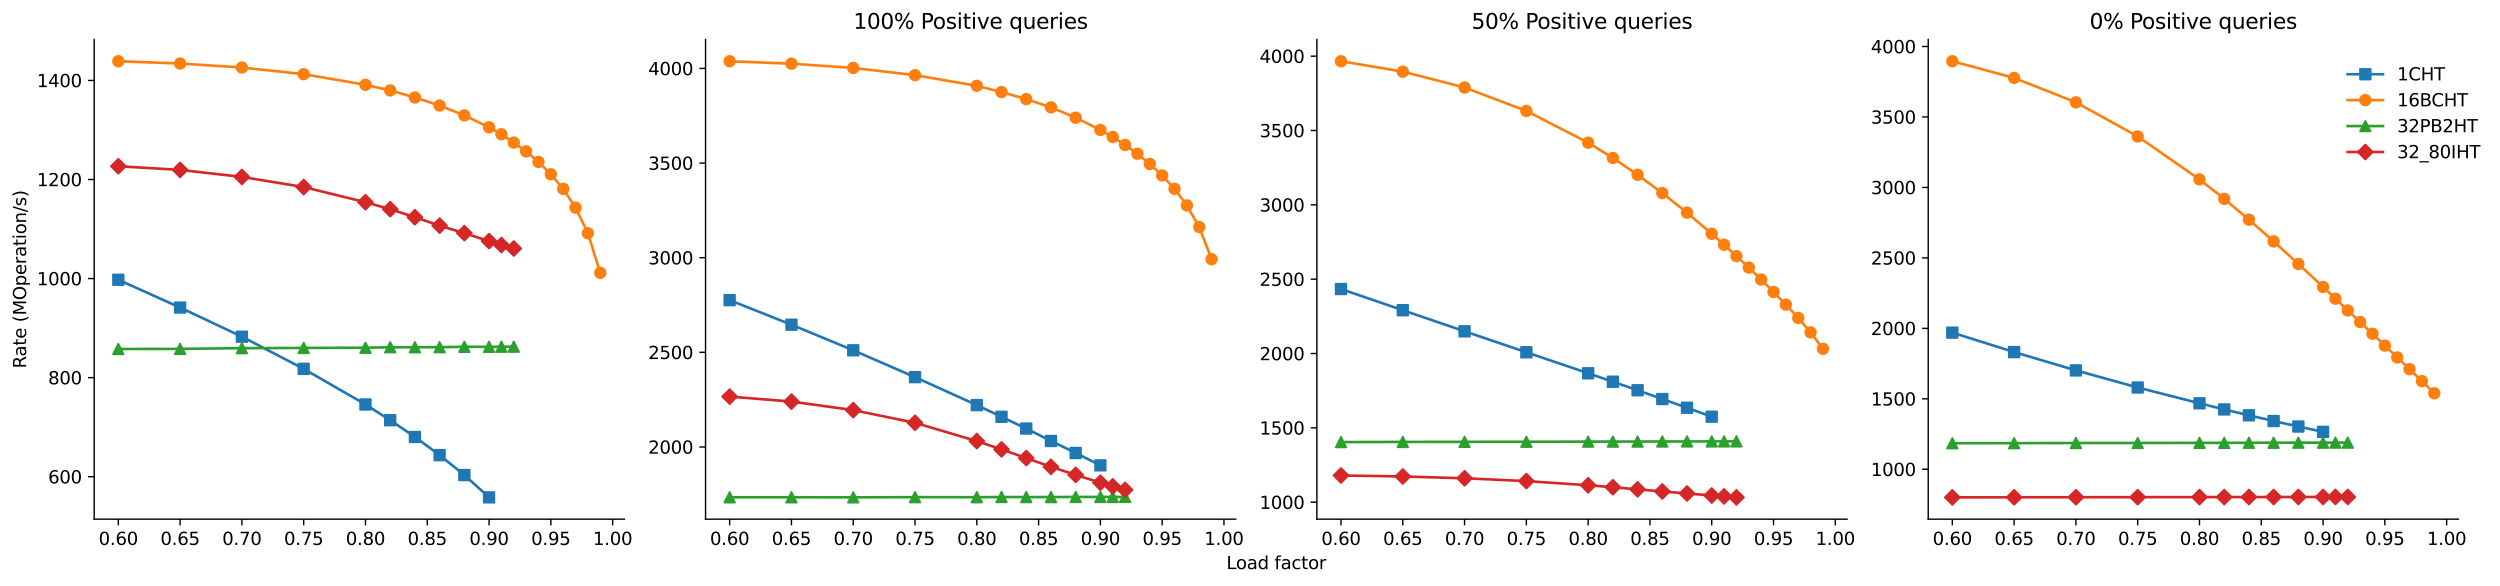 <?xml version="1.0" encoding="utf-8" standalone="no"?>
<!DOCTYPE svg PUBLIC "-//W3C//DTD SVG 1.1//EN"
  "http://www.w3.org/Graphics/SVG/1.1/DTD/svg11.dtd">
<svg height="331.434pt" version="1.1" viewBox="0 0 1415.158 331.434" width="1415.158pt" xmlns="http://www.w3.org/2000/svg" xmlns:xlink="http://www.w3.org/1999/xlink">
 <defs>
  <style type="text/css">*{stroke-linecap:butt;stroke-linejoin:round;}</style>
 </defs>
 <g id="figure_1">
  <g id="patch_1">
   <path d="M 0 331.434 
L 1415.158 331.434 
L 1415.158 0 
L 0 0 
z
" style="fill:#ffffff;"/>
  </g>
  <g id="axes_1">
   <g id="patch_2">
    <path d="M 53.328 293.878 
L 1391.601 293.878 
L 1391.601 22.318 
L 53.328 22.318 
z
" style="fill:#ffffff;"/>
   </g>
   <g id="matplotlib.axis_1">
    <g id="xtick_1">
     <g id="text_1">
      <!-- 0.0 -->
      <g style="fill:#ffffff;" transform="translate(45.377 308.477)scale(0.1 -0.1)">
       <defs>
        <path d="M 2034 4250 
Q 1547 4250 1301 3770 
Q 1056 3291 1056 2328 
Q 1056 1369 1301 889 
Q 1547 409 2034 409 
Q 2525 409 2770 889 
Q 3016 1369 3016 2328 
Q 3016 3291 2770 3770 
Q 2525 4250 2034 4250 
z
M 2034 4750 
Q 2819 4750 3233 4129 
Q 3647 3509 3647 2328 
Q 3647 1150 3233 529 
Q 2819 -91 2034 -91 
Q 1250 -91 836 529 
Q 422 1150 422 2328 
Q 422 3509 836 4129 
Q 1250 4750 2034 4750 
z
" id="DejaVuSans-30" transform="scale(0.016)"/>
        <path d="M 684 794 
L 1344 794 
L 1344 0 
L 684 0 
L 684 794 
z
" id="DejaVuSans-2e" transform="scale(0.016)"/>
       </defs>
       <use xlink:href="#DejaVuSans-30"/>
       <use x="63.623" xlink:href="#DejaVuSans-2e"/>
       <use x="95.41" xlink:href="#DejaVuSans-30"/>
      </g>
     </g>
    </g>
    <g id="xtick_2">
     <g id="text_2">
      <!-- 0.2 -->
      <g style="fill:#ffffff;" transform="translate(313.031 308.477)scale(0.1 -0.1)">
       <defs>
        <path d="M 1228 531 
L 3431 531 
L 3431 0 
L 469 0 
L 469 531 
Q 828 903 1448 1529 
Q 2069 2156 2228 2338 
Q 2531 2678 2651 2914 
Q 2772 3150 2772 3378 
Q 2772 3750 2511 3984 
Q 2250 4219 1831 4219 
Q 1534 4219 1204 4116 
Q 875 4013 500 3803 
L 500 4441 
Q 881 4594 1212 4672 
Q 1544 4750 1819 4750 
Q 2544 4750 2975 4387 
Q 3406 4025 3406 3419 
Q 3406 3131 3298 2873 
Q 3191 2616 2906 2266 
Q 2828 2175 2409 1742 
Q 1991 1309 1228 531 
z
" id="DejaVuSans-32" transform="scale(0.016)"/>
       </defs>
       <use xlink:href="#DejaVuSans-30"/>
       <use x="63.623" xlink:href="#DejaVuSans-2e"/>
       <use x="95.41" xlink:href="#DejaVuSans-32"/>
      </g>
     </g>
    </g>
    <g id="xtick_3">
     <g id="text_3">
      <!-- 0.4 -->
      <g style="fill:#ffffff;" transform="translate(580.686 308.477)scale(0.1 -0.1)">
       <defs>
        <path d="M 2419 4116 
L 825 1625 
L 2419 1625 
L 2419 4116 
z
M 2253 4666 
L 3047 4666 
L 3047 1625 
L 3713 1625 
L 3713 1100 
L 3047 1100 
L 3047 0 
L 2419 0 
L 2419 1100 
L 313 1100 
L 313 1709 
L 2253 4666 
z
" id="DejaVuSans-34" transform="scale(0.016)"/>
       </defs>
       <use xlink:href="#DejaVuSans-30"/>
       <use x="63.623" xlink:href="#DejaVuSans-2e"/>
       <use x="95.41" xlink:href="#DejaVuSans-34"/>
      </g>
     </g>
    </g>
    <g id="xtick_4">
     <g id="text_4">
      <!-- 0.6 -->
      <g style="fill:#ffffff;" transform="translate(848.34 308.477)scale(0.1 -0.1)">
       <defs>
        <path d="M 2113 2584 
Q 1688 2584 1439 2293 
Q 1191 2003 1191 1497 
Q 1191 994 1439 701 
Q 1688 409 2113 409 
Q 2538 409 2786 701 
Q 3034 994 3034 1497 
Q 3034 2003 2786 2293 
Q 2538 2584 2113 2584 
z
M 3366 4563 
L 3366 3988 
Q 3128 4100 2886 4159 
Q 2644 4219 2406 4219 
Q 1781 4219 1451 3797 
Q 1122 3375 1075 2522 
Q 1259 2794 1537 2939 
Q 1816 3084 2150 3084 
Q 2853 3084 3261 2657 
Q 3669 2231 3669 1497 
Q 3669 778 3244 343 
Q 2819 -91 2113 -91 
Q 1303 -91 875 529 
Q 447 1150 447 2328 
Q 447 3434 972 4092 
Q 1497 4750 2381 4750 
Q 2619 4750 2861 4703 
Q 3103 4656 3366 4563 
z
" id="DejaVuSans-36" transform="scale(0.016)"/>
       </defs>
       <use xlink:href="#DejaVuSans-30"/>
       <use x="63.623" xlink:href="#DejaVuSans-2e"/>
       <use x="95.41" xlink:href="#DejaVuSans-36"/>
      </g>
     </g>
    </g>
    <g id="xtick_5">
     <g id="text_5">
      <!-- 0.8 -->
      <g style="fill:#ffffff;" transform="translate(1115.995 308.477)scale(0.1 -0.1)">
       <defs>
        <path d="M 2034 2216 
Q 1584 2216 1326 1975 
Q 1069 1734 1069 1313 
Q 1069 891 1326 650 
Q 1584 409 2034 409 
Q 2484 409 2743 651 
Q 3003 894 3003 1313 
Q 3003 1734 2745 1975 
Q 2488 2216 2034 2216 
z
M 1403 2484 
Q 997 2584 770 2862 
Q 544 3141 544 3541 
Q 544 4100 942 4425 
Q 1341 4750 2034 4750 
Q 2731 4750 3128 4425 
Q 3525 4100 3525 3541 
Q 3525 3141 3298 2862 
Q 3072 2584 2669 2484 
Q 3125 2378 3379 2068 
Q 3634 1759 3634 1313 
Q 3634 634 3220 271 
Q 2806 -91 2034 -91 
Q 1263 -91 848 271 
Q 434 634 434 1313 
Q 434 1759 690 2068 
Q 947 2378 1403 2484 
z
M 1172 3481 
Q 1172 3119 1398 2916 
Q 1625 2713 2034 2713 
Q 2441 2713 2670 2916 
Q 2900 3119 2900 3481 
Q 2900 3844 2670 4047 
Q 2441 4250 2034 4250 
Q 1625 4250 1398 4047 
Q 1172 3844 1172 3481 
z
" id="DejaVuSans-38" transform="scale(0.016)"/>
       </defs>
       <use xlink:href="#DejaVuSans-30"/>
       <use x="63.623" xlink:href="#DejaVuSans-2e"/>
       <use x="95.41" xlink:href="#DejaVuSans-38"/>
      </g>
     </g>
    </g>
    <g id="xtick_6">
     <g id="text_6">
      <!-- 1.0 -->
      <g style="fill:#ffffff;" transform="translate(1383.649 308.477)scale(0.1 -0.1)">
       <defs>
        <path d="M 794 531 
L 1825 531 
L 1825 4091 
L 703 3866 
L 703 4441 
L 1819 4666 
L 2450 4666 
L 2450 531 
L 3481 531 
L 3481 0 
L 794 0 
L 794 531 
z
" id="DejaVuSans-31" transform="scale(0.016)"/>
       </defs>
       <use xlink:href="#DejaVuSans-31"/>
       <use x="63.623" xlink:href="#DejaVuSans-2e"/>
       <use x="95.41" xlink:href="#DejaVuSans-30"/>
      </g>
     </g>
    </g>
    <g id="text_7">
     <!-- Load factor -->
     <g transform="translate(694.231 322.155)scale(0.1 -0.1)">
      <defs>
       <path d="M 628 4666 
L 1259 4666 
L 1259 531 
L 3531 531 
L 3531 0 
L 628 0 
L 628 4666 
z
" id="DejaVuSans-4c" transform="scale(0.016)"/>
       <path d="M 1959 3097 
Q 1497 3097 1228 2736 
Q 959 2375 959 1747 
Q 959 1119 1226 758 
Q 1494 397 1959 397 
Q 2419 397 2687 759 
Q 2956 1122 2956 1747 
Q 2956 2369 2687 2733 
Q 2419 3097 1959 3097 
z
M 1959 3584 
Q 2709 3584 3137 3096 
Q 3566 2609 3566 1747 
Q 3566 888 3137 398 
Q 2709 -91 1959 -91 
Q 1206 -91 779 398 
Q 353 888 353 1747 
Q 353 2609 779 3096 
Q 1206 3584 1959 3584 
z
" id="DejaVuSans-6f" transform="scale(0.016)"/>
       <path d="M 2194 1759 
Q 1497 1759 1228 1600 
Q 959 1441 959 1056 
Q 959 750 1161 570 
Q 1363 391 1709 391 
Q 2188 391 2477 730 
Q 2766 1069 2766 1631 
L 2766 1759 
L 2194 1759 
z
M 3341 1997 
L 3341 0 
L 2766 0 
L 2766 531 
Q 2569 213 2275 61 
Q 1981 -91 1556 -91 
Q 1019 -91 701 211 
Q 384 513 384 1019 
Q 384 1609 779 1909 
Q 1175 2209 1959 2209 
L 2766 2209 
L 2766 2266 
Q 2766 2663 2505 2880 
Q 2244 3097 1772 3097 
Q 1472 3097 1187 3025 
Q 903 2953 641 2809 
L 641 3341 
Q 956 3463 1253 3523 
Q 1550 3584 1831 3584 
Q 2591 3584 2966 3190 
Q 3341 2797 3341 1997 
z
" id="DejaVuSans-61" transform="scale(0.016)"/>
       <path d="M 2906 2969 
L 2906 4863 
L 3481 4863 
L 3481 0 
L 2906 0 
L 2906 525 
Q 2725 213 2448 61 
Q 2172 -91 1784 -91 
Q 1150 -91 751 415 
Q 353 922 353 1747 
Q 353 2572 751 3078 
Q 1150 3584 1784 3584 
Q 2172 3584 2448 3432 
Q 2725 3281 2906 2969 
z
M 947 1747 
Q 947 1113 1208 752 
Q 1469 391 1925 391 
Q 2381 391 2643 752 
Q 2906 1113 2906 1747 
Q 2906 2381 2643 2742 
Q 2381 3103 1925 3103 
Q 1469 3103 1208 2742 
Q 947 2381 947 1747 
z
" id="DejaVuSans-64" transform="scale(0.016)"/>
       <path id="DejaVuSans-20" transform="scale(0.016)"/>
       <path d="M 2375 4863 
L 2375 4384 
L 1825 4384 
Q 1516 4384 1395 4259 
Q 1275 4134 1275 3809 
L 1275 3500 
L 2222 3500 
L 2222 3053 
L 1275 3053 
L 1275 0 
L 697 0 
L 697 3053 
L 147 3053 
L 147 3500 
L 697 3500 
L 697 3744 
Q 697 4328 969 4595 
Q 1241 4863 1831 4863 
L 2375 4863 
z
" id="DejaVuSans-66" transform="scale(0.016)"/>
       <path d="M 3122 3366 
L 3122 2828 
Q 2878 2963 2633 3030 
Q 2388 3097 2138 3097 
Q 1578 3097 1268 2742 
Q 959 2388 959 1747 
Q 959 1106 1268 751 
Q 1578 397 2138 397 
Q 2388 397 2633 464 
Q 2878 531 3122 666 
L 3122 134 
Q 2881 22 2623 -34 
Q 2366 -91 2075 -91 
Q 1284 -91 818 406 
Q 353 903 353 1747 
Q 353 2603 823 3093 
Q 1294 3584 2113 3584 
Q 2378 3584 2631 3529 
Q 2884 3475 3122 3366 
z
" id="DejaVuSans-63" transform="scale(0.016)"/>
       <path d="M 1172 4494 
L 1172 3500 
L 2356 3500 
L 2356 3053 
L 1172 3053 
L 1172 1153 
Q 1172 725 1289 603 
Q 1406 481 1766 481 
L 2356 481 
L 2356 0 
L 1766 0 
Q 1100 0 847 248 
Q 594 497 594 1153 
L 594 3053 
L 172 3053 
L 172 3500 
L 594 3500 
L 594 4494 
L 1172 4494 
z
" id="DejaVuSans-74" transform="scale(0.016)"/>
       <path d="M 2631 2963 
Q 2534 3019 2420 3045 
Q 2306 3072 2169 3072 
Q 1681 3072 1420 2755 
Q 1159 2438 1159 1844 
L 1159 0 
L 581 0 
L 581 3500 
L 1159 3500 
L 1159 2956 
Q 1341 3275 1631 3429 
Q 1922 3584 2338 3584 
Q 2397 3584 2469 3576 
Q 2541 3569 2628 3553 
L 2631 2963 
z
" id="DejaVuSans-72" transform="scale(0.016)"/>
      </defs>
      <use xlink:href="#DejaVuSans-4c"/>
      <use x="53.963" xlink:href="#DejaVuSans-6f"/>
      <use x="115.145" xlink:href="#DejaVuSans-61"/>
      <use x="176.424" xlink:href="#DejaVuSans-64"/>
      <use x="239.9" xlink:href="#DejaVuSans-20"/>
      <use x="271.688" xlink:href="#DejaVuSans-66"/>
      <use x="306.893" xlink:href="#DejaVuSans-61"/>
      <use x="368.172" xlink:href="#DejaVuSans-63"/>
      <use x="423.152" xlink:href="#DejaVuSans-74"/>
      <use x="462.361" xlink:href="#DejaVuSans-6f"/>
      <use x="523.543" xlink:href="#DejaVuSans-72"/>
     </g>
    </g>
   </g>
   <g id="matplotlib.axis_2">
    <g id="ytick_1">
     <g id="text_8">
      <!-- 0.0 -->
      <g style="fill:#ffffff;" transform="translate(30.425 297.677)scale(0.1 -0.1)">
       <use xlink:href="#DejaVuSans-30"/>
       <use x="63.623" xlink:href="#DejaVuSans-2e"/>
       <use x="95.41" xlink:href="#DejaVuSans-30"/>
      </g>
     </g>
    </g>
    <g id="ytick_2">
     <g id="text_9">
      <!-- 0.2 -->
      <g style="fill:#ffffff;" transform="translate(30.425 243.365)scale(0.1 -0.1)">
       <use xlink:href="#DejaVuSans-30"/>
       <use x="63.623" xlink:href="#DejaVuSans-2e"/>
       <use x="95.41" xlink:href="#DejaVuSans-32"/>
      </g>
     </g>
    </g>
    <g id="ytick_3">
     <g id="text_10">
      <!-- 0.4 -->
      <g style="fill:#ffffff;" transform="translate(30.425 189.053)scale(0.1 -0.1)">
       <use xlink:href="#DejaVuSans-30"/>
       <use x="63.623" xlink:href="#DejaVuSans-2e"/>
       <use x="95.41" xlink:href="#DejaVuSans-34"/>
      </g>
     </g>
    </g>
    <g id="ytick_4">
     <g id="text_11">
      <!-- 0.6 -->
      <g style="fill:#ffffff;" transform="translate(30.425 134.741)scale(0.1 -0.1)">
       <use xlink:href="#DejaVuSans-30"/>
       <use x="63.623" xlink:href="#DejaVuSans-2e"/>
       <use x="95.41" xlink:href="#DejaVuSans-36"/>
      </g>
     </g>
    </g>
    <g id="ytick_5">
     <g id="text_12">
      <!-- 0.8 -->
      <g style="fill:#ffffff;" transform="translate(30.425 80.429)scale(0.1 -0.1)">
       <use xlink:href="#DejaVuSans-30"/>
       <use x="63.623" xlink:href="#DejaVuSans-2e"/>
       <use x="95.41" xlink:href="#DejaVuSans-38"/>
      </g>
     </g>
    </g>
    <g id="ytick_6">
     <g id="text_13">
      <!-- 1.0 -->
      <g style="fill:#ffffff;" transform="translate(30.425 26.117)scale(0.1 -0.1)">
       <use xlink:href="#DejaVuSans-31"/>
       <use x="63.623" xlink:href="#DejaVuSans-2e"/>
       <use x="95.41" xlink:href="#DejaVuSans-30"/>
      </g>
     </g>
    </g>
   </g>
   <g id="patch_3">
    <path d="M 53.328 293.878 
L 53.328 22.318 
" style="fill:none;"/>
   </g>
   <g id="patch_4">
    <path d="M 1391.601 293.878 
L 1391.601 22.318 
" style="fill:none;"/>
   </g>
   <g id="patch_5">
    <path d="M 53.328 293.878 
L 1391.601 293.878 
" style="fill:none;"/>
   </g>
   <g id="patch_6">
    <path d="M 53.328 22.318 
L 1391.601 22.318 
" style="fill:none;"/>
   </g>
  </g>
  <g id="axes_2">
   <g id="patch_7">
    <path d="M 53.328 293.878 
L 353.432 293.878 
L 353.432 22.318 
L 53.328 22.318 
z
" style="fill:#ffffff;"/>
   </g>
   <g id="matplotlib.axis_3">
    <g id="xtick_7">
     <g id="line2d_1">
      <defs>
       <path d="M 0 0 
L 0 3.5 
" id="m3ff3d8d9f8" style="stroke:#000000;stroke-width:0.8;"/>
      </defs>
      <g>
       <use style="stroke:#000000;stroke-width:0.8;" x="66.969" xlink:href="#m3ff3d8d9f8" y="293.878"/>
      </g>
     </g>
     <g id="text_14">
      <!-- 0.60 -->
      <g transform="translate(55.836 308.477)scale(0.1 -0.1)">
       <use xlink:href="#DejaVuSans-30"/>
       <use x="63.623" xlink:href="#DejaVuSans-2e"/>
       <use x="95.41" xlink:href="#DejaVuSans-36"/>
       <use x="159.033" xlink:href="#DejaVuSans-30"/>
      </g>
     </g>
    </g>
    <g id="xtick_8">
     <g id="line2d_2">
      <g>
       <use style="stroke:#000000;stroke-width:0.8;" x="101.946" xlink:href="#m3ff3d8d9f8" y="293.878"/>
      </g>
     </g>
     <g id="text_15">
      <!-- 0.65 -->
      <g transform="translate(90.814 308.477)scale(0.1 -0.1)">
       <defs>
        <path d="M 691 4666 
L 3169 4666 
L 3169 4134 
L 1269 4134 
L 1269 2991 
Q 1406 3038 1543 3061 
Q 1681 3084 1819 3084 
Q 2600 3084 3056 2656 
Q 3513 2228 3513 1497 
Q 3513 744 3044 326 
Q 2575 -91 1722 -91 
Q 1428 -91 1123 -41 
Q 819 9 494 109 
L 494 744 
Q 775 591 1075 516 
Q 1375 441 1709 441 
Q 2250 441 2565 725 
Q 2881 1009 2881 1497 
Q 2881 1984 2565 2268 
Q 2250 2553 1709 2553 
Q 1456 2553 1204 2497 
Q 953 2441 691 2322 
L 691 4666 
z
" id="DejaVuSans-35" transform="scale(0.016)"/>
       </defs>
       <use xlink:href="#DejaVuSans-30"/>
       <use x="63.623" xlink:href="#DejaVuSans-2e"/>
       <use x="95.41" xlink:href="#DejaVuSans-36"/>
       <use x="159.033" xlink:href="#DejaVuSans-35"/>
      </g>
     </g>
    </g>
    <g id="xtick_9">
     <g id="line2d_3">
      <g>
       <use style="stroke:#000000;stroke-width:0.8;" x="136.923" xlink:href="#m3ff3d8d9f8" y="293.878"/>
      </g>
     </g>
     <g id="text_16">
      <!-- 0.70 -->
      <g transform="translate(125.791 308.477)scale(0.1 -0.1)">
       <defs>
        <path d="M 525 4666 
L 3525 4666 
L 3525 4397 
L 1831 0 
L 1172 0 
L 2766 4134 
L 525 4134 
L 525 4666 
z
" id="DejaVuSans-37" transform="scale(0.016)"/>
       </defs>
       <use xlink:href="#DejaVuSans-30"/>
       <use x="63.623" xlink:href="#DejaVuSans-2e"/>
       <use x="95.41" xlink:href="#DejaVuSans-37"/>
       <use x="159.033" xlink:href="#DejaVuSans-30"/>
      </g>
     </g>
    </g>
    <g id="xtick_10">
     <g id="line2d_4">
      <g>
       <use style="stroke:#000000;stroke-width:0.8;" x="171.901" xlink:href="#m3ff3d8d9f8" y="293.878"/>
      </g>
     </g>
     <g id="text_17">
      <!-- 0.75 -->
      <g transform="translate(160.768 308.477)scale(0.1 -0.1)">
       <use xlink:href="#DejaVuSans-30"/>
       <use x="63.623" xlink:href="#DejaVuSans-2e"/>
       <use x="95.41" xlink:href="#DejaVuSans-37"/>
       <use x="159.033" xlink:href="#DejaVuSans-35"/>
      </g>
     </g>
    </g>
    <g id="xtick_11">
     <g id="line2d_5">
      <g>
       <use style="stroke:#000000;stroke-width:0.8;" x="206.878" xlink:href="#m3ff3d8d9f8" y="293.878"/>
      </g>
     </g>
     <g id="text_18">
      <!-- 0.80 -->
      <g transform="translate(195.745 308.477)scale(0.1 -0.1)">
       <use xlink:href="#DejaVuSans-30"/>
       <use x="63.623" xlink:href="#DejaVuSans-2e"/>
       <use x="95.41" xlink:href="#DejaVuSans-38"/>
       <use x="159.033" xlink:href="#DejaVuSans-30"/>
      </g>
     </g>
    </g>
    <g id="xtick_12">
     <g id="line2d_6">
      <g>
       <use style="stroke:#000000;stroke-width:0.8;" x="241.855" xlink:href="#m3ff3d8d9f8" y="293.878"/>
      </g>
     </g>
     <g id="text_19">
      <!-- 0.85 -->
      <g transform="translate(230.722 308.477)scale(0.1 -0.1)">
       <use xlink:href="#DejaVuSans-30"/>
       <use x="63.623" xlink:href="#DejaVuSans-2e"/>
       <use x="95.41" xlink:href="#DejaVuSans-38"/>
       <use x="159.033" xlink:href="#DejaVuSans-35"/>
      </g>
     </g>
    </g>
    <g id="xtick_13">
     <g id="line2d_7">
      <g>
       <use style="stroke:#000000;stroke-width:0.8;" x="276.832" xlink:href="#m3ff3d8d9f8" y="293.878"/>
      </g>
     </g>
     <g id="text_20">
      <!-- 0.90 -->
      <g transform="translate(265.699 308.477)scale(0.1 -0.1)">
       <defs>
        <path d="M 703 97 
L 703 672 
Q 941 559 1184 500 
Q 1428 441 1663 441 
Q 2288 441 2617 861 
Q 2947 1281 2994 2138 
Q 2813 1869 2534 1725 
Q 2256 1581 1919 1581 
Q 1219 1581 811 2004 
Q 403 2428 403 3163 
Q 403 3881 828 4315 
Q 1253 4750 1959 4750 
Q 2769 4750 3195 4129 
Q 3622 3509 3622 2328 
Q 3622 1225 3098 567 
Q 2575 -91 1691 -91 
Q 1453 -91 1209 -44 
Q 966 3 703 97 
z
M 1959 2075 
Q 2384 2075 2632 2365 
Q 2881 2656 2881 3163 
Q 2881 3666 2632 3958 
Q 2384 4250 1959 4250 
Q 1534 4250 1286 3958 
Q 1038 3666 1038 3163 
Q 1038 2656 1286 2365 
Q 1534 2075 1959 2075 
z
" id="DejaVuSans-39" transform="scale(0.016)"/>
       </defs>
       <use xlink:href="#DejaVuSans-30"/>
       <use x="63.623" xlink:href="#DejaVuSans-2e"/>
       <use x="95.41" xlink:href="#DejaVuSans-39"/>
       <use x="159.033" xlink:href="#DejaVuSans-30"/>
      </g>
     </g>
    </g>
    <g id="xtick_14">
     <g id="line2d_8">
      <g>
       <use style="stroke:#000000;stroke-width:0.8;" x="311.809" xlink:href="#m3ff3d8d9f8" y="293.878"/>
      </g>
     </g>
     <g id="text_21">
      <!-- 0.95 -->
      <g transform="translate(300.676 308.477)scale(0.1 -0.1)">
       <use xlink:href="#DejaVuSans-30"/>
       <use x="63.623" xlink:href="#DejaVuSans-2e"/>
       <use x="95.41" xlink:href="#DejaVuSans-39"/>
       <use x="159.033" xlink:href="#DejaVuSans-35"/>
      </g>
     </g>
    </g>
    <g id="xtick_15">
     <g id="line2d_9">
      <g>
       <use style="stroke:#000000;stroke-width:0.8;" x="346.786" xlink:href="#m3ff3d8d9f8" y="293.878"/>
      </g>
     </g>
     <g id="text_22">
      <!-- 1.00 -->
      <g transform="translate(335.653 308.477)scale(0.1 -0.1)">
       <use xlink:href="#DejaVuSans-31"/>
       <use x="63.623" xlink:href="#DejaVuSans-2e"/>
       <use x="95.41" xlink:href="#DejaVuSans-30"/>
       <use x="159.033" xlink:href="#DejaVuSans-30"/>
      </g>
     </g>
    </g>
   </g>
   <g id="matplotlib.axis_4">
    <g id="ytick_7">
     <g id="line2d_10">
      <defs>
       <path d="M 0 0 
L -3.5 0 
" id="mf8034466be" style="stroke:#000000;stroke-width:0.8;"/>
      </defs>
      <g>
       <use style="stroke:#000000;stroke-width:0.8;" x="53.328" xlink:href="#mf8034466be" y="269.829"/>
      </g>
     </g>
     <g id="text_23">
      <!-- 600 -->
      <g transform="translate(27.241 273.628)scale(0.1 -0.1)">
       <use xlink:href="#DejaVuSans-36"/>
       <use x="63.623" xlink:href="#DejaVuSans-30"/>
       <use x="127.246" xlink:href="#DejaVuSans-30"/>
      </g>
     </g>
    </g>
    <g id="ytick_8">
     <g id="line2d_11">
      <g>
       <use style="stroke:#000000;stroke-width:0.8;" x="53.328" xlink:href="#mf8034466be" y="213.753"/>
      </g>
     </g>
     <g id="text_24">
      <!-- 800 -->
      <g transform="translate(27.241 217.552)scale(0.1 -0.1)">
       <use xlink:href="#DejaVuSans-38"/>
       <use x="63.623" xlink:href="#DejaVuSans-30"/>
       <use x="127.246" xlink:href="#DejaVuSans-30"/>
      </g>
     </g>
    </g>
    <g id="ytick_9">
     <g id="line2d_12">
      <g>
       <use style="stroke:#000000;stroke-width:0.8;" x="53.328" xlink:href="#mf8034466be" y="157.676"/>
      </g>
     </g>
     <g id="text_25">
      <!-- 1000 -->
      <g transform="translate(20.878 161.476)scale(0.1 -0.1)">
       <use xlink:href="#DejaVuSans-31"/>
       <use x="63.623" xlink:href="#DejaVuSans-30"/>
       <use x="127.246" xlink:href="#DejaVuSans-30"/>
       <use x="190.869" xlink:href="#DejaVuSans-30"/>
      </g>
     </g>
    </g>
    <g id="ytick_10">
     <g id="line2d_13">
      <g>
       <use style="stroke:#000000;stroke-width:0.8;" x="53.328" xlink:href="#mf8034466be" y="101.6"/>
      </g>
     </g>
     <g id="text_26">
      <!-- 1200 -->
      <g transform="translate(20.878 105.399)scale(0.1 -0.1)">
       <use xlink:href="#DejaVuSans-31"/>
       <use x="63.623" xlink:href="#DejaVuSans-32"/>
       <use x="127.246" xlink:href="#DejaVuSans-30"/>
       <use x="190.869" xlink:href="#DejaVuSans-30"/>
      </g>
     </g>
    </g>
    <g id="ytick_11">
     <g id="line2d_14">
      <g>
       <use style="stroke:#000000;stroke-width:0.8;" x="53.328" xlink:href="#mf8034466be" y="45.524"/>
      </g>
     </g>
     <g id="text_27">
      <!-- 1400 -->
      <g transform="translate(20.878 49.323)scale(0.1 -0.1)">
       <use xlink:href="#DejaVuSans-31"/>
       <use x="63.623" xlink:href="#DejaVuSans-34"/>
       <use x="127.246" xlink:href="#DejaVuSans-30"/>
       <use x="190.869" xlink:href="#DejaVuSans-30"/>
      </g>
     </g>
    </g>
    <g id="text_28">
     <!-- Rate (MOperation/s) -->
     <g transform="translate(14.798 208.538)rotate(-90)scale(0.1 -0.1)">
      <defs>
       <path d="M 2841 2188 
Q 3044 2119 3236 1894 
Q 3428 1669 3622 1275 
L 4263 0 
L 3584 0 
L 2988 1197 
Q 2756 1666 2539 1819 
Q 2322 1972 1947 1972 
L 1259 1972 
L 1259 0 
L 628 0 
L 628 4666 
L 2053 4666 
Q 2853 4666 3247 4331 
Q 3641 3997 3641 3322 
Q 3641 2881 3436 2590 
Q 3231 2300 2841 2188 
z
M 1259 4147 
L 1259 2491 
L 2053 2491 
Q 2509 2491 2742 2702 
Q 2975 2913 2975 3322 
Q 2975 3731 2742 3939 
Q 2509 4147 2053 4147 
L 1259 4147 
z
" id="DejaVuSans-52" transform="scale(0.016)"/>
       <path d="M 3597 1894 
L 3597 1613 
L 953 1613 
Q 991 1019 1311 708 
Q 1631 397 2203 397 
Q 2534 397 2845 478 
Q 3156 559 3463 722 
L 3463 178 
Q 3153 47 2828 -22 
Q 2503 -91 2169 -91 
Q 1331 -91 842 396 
Q 353 884 353 1716 
Q 353 2575 817 3079 
Q 1281 3584 2069 3584 
Q 2775 3584 3186 3129 
Q 3597 2675 3597 1894 
z
M 3022 2063 
Q 3016 2534 2758 2815 
Q 2500 3097 2075 3097 
Q 1594 3097 1305 2825 
Q 1016 2553 972 2059 
L 3022 2063 
z
" id="DejaVuSans-65" transform="scale(0.016)"/>
       <path d="M 1984 4856 
Q 1566 4138 1362 3434 
Q 1159 2731 1159 2009 
Q 1159 1288 1364 580 
Q 1569 -128 1984 -844 
L 1484 -844 
Q 1016 -109 783 600 
Q 550 1309 550 2009 
Q 550 2706 781 3412 
Q 1013 4119 1484 4856 
L 1984 4856 
z
" id="DejaVuSans-28" transform="scale(0.016)"/>
       <path d="M 628 4666 
L 1569 4666 
L 2759 1491 
L 3956 4666 
L 4897 4666 
L 4897 0 
L 4281 0 
L 4281 4097 
L 3078 897 
L 2444 897 
L 1241 4097 
L 1241 0 
L 628 0 
L 628 4666 
z
" id="DejaVuSans-4d" transform="scale(0.016)"/>
       <path d="M 2522 4238 
Q 1834 4238 1429 3725 
Q 1025 3213 1025 2328 
Q 1025 1447 1429 934 
Q 1834 422 2522 422 
Q 3209 422 3611 934 
Q 4013 1447 4013 2328 
Q 4013 3213 3611 3725 
Q 3209 4238 2522 4238 
z
M 2522 4750 
Q 3503 4750 4090 4092 
Q 4678 3434 4678 2328 
Q 4678 1225 4090 567 
Q 3503 -91 2522 -91 
Q 1538 -91 948 565 
Q 359 1222 359 2328 
Q 359 3434 948 4092 
Q 1538 4750 2522 4750 
z
" id="DejaVuSans-4f" transform="scale(0.016)"/>
       <path d="M 1159 525 
L 1159 -1331 
L 581 -1331 
L 581 3500 
L 1159 3500 
L 1159 2969 
Q 1341 3281 1617 3432 
Q 1894 3584 2278 3584 
Q 2916 3584 3314 3078 
Q 3713 2572 3713 1747 
Q 3713 922 3314 415 
Q 2916 -91 2278 -91 
Q 1894 -91 1617 61 
Q 1341 213 1159 525 
z
M 3116 1747 
Q 3116 2381 2855 2742 
Q 2594 3103 2138 3103 
Q 1681 3103 1420 2742 
Q 1159 2381 1159 1747 
Q 1159 1113 1420 752 
Q 1681 391 2138 391 
Q 2594 391 2855 752 
Q 3116 1113 3116 1747 
z
" id="DejaVuSans-70" transform="scale(0.016)"/>
       <path d="M 603 3500 
L 1178 3500 
L 1178 0 
L 603 0 
L 603 3500 
z
M 603 4863 
L 1178 4863 
L 1178 4134 
L 603 4134 
L 603 4863 
z
" id="DejaVuSans-69" transform="scale(0.016)"/>
       <path d="M 3513 2113 
L 3513 0 
L 2938 0 
L 2938 2094 
Q 2938 2591 2744 2837 
Q 2550 3084 2163 3084 
Q 1697 3084 1428 2787 
Q 1159 2491 1159 1978 
L 1159 0 
L 581 0 
L 581 3500 
L 1159 3500 
L 1159 2956 
Q 1366 3272 1645 3428 
Q 1925 3584 2291 3584 
Q 2894 3584 3203 3211 
Q 3513 2838 3513 2113 
z
" id="DejaVuSans-6e" transform="scale(0.016)"/>
       <path d="M 1625 4666 
L 2156 4666 
L 531 -594 
L 0 -594 
L 1625 4666 
z
" id="DejaVuSans-2f" transform="scale(0.016)"/>
       <path d="M 2834 3397 
L 2834 2853 
Q 2591 2978 2328 3040 
Q 2066 3103 1784 3103 
Q 1356 3103 1142 2972 
Q 928 2841 928 2578 
Q 928 2378 1081 2264 
Q 1234 2150 1697 2047 
L 1894 2003 
Q 2506 1872 2764 1633 
Q 3022 1394 3022 966 
Q 3022 478 2636 193 
Q 2250 -91 1575 -91 
Q 1294 -91 989 -36 
Q 684 19 347 128 
L 347 722 
Q 666 556 975 473 
Q 1284 391 1588 391 
Q 1994 391 2212 530 
Q 2431 669 2431 922 
Q 2431 1156 2273 1281 
Q 2116 1406 1581 1522 
L 1381 1569 
Q 847 1681 609 1914 
Q 372 2147 372 2553 
Q 372 3047 722 3315 
Q 1072 3584 1716 3584 
Q 2034 3584 2315 3537 
Q 2597 3491 2834 3397 
z
" id="DejaVuSans-73" transform="scale(0.016)"/>
       <path d="M 513 4856 
L 1013 4856 
Q 1481 4119 1714 3412 
Q 1947 2706 1947 2009 
Q 1947 1309 1714 600 
Q 1481 -109 1013 -844 
L 513 -844 
Q 928 -128 1133 580 
Q 1338 1288 1338 2009 
Q 1338 2731 1133 3434 
Q 928 4138 513 4856 
z
" id="DejaVuSans-29" transform="scale(0.016)"/>
      </defs>
      <use xlink:href="#DejaVuSans-52"/>
      <use x="67.232" xlink:href="#DejaVuSans-61"/>
      <use x="128.512" xlink:href="#DejaVuSans-74"/>
      <use x="167.721" xlink:href="#DejaVuSans-65"/>
      <use x="229.244" xlink:href="#DejaVuSans-20"/>
      <use x="261.031" xlink:href="#DejaVuSans-28"/>
      <use x="300.045" xlink:href="#DejaVuSans-4d"/>
      <use x="386.324" xlink:href="#DejaVuSans-4f"/>
      <use x="465.035" xlink:href="#DejaVuSans-70"/>
      <use x="528.512" xlink:href="#DejaVuSans-65"/>
      <use x="590.035" xlink:href="#DejaVuSans-72"/>
      <use x="631.148" xlink:href="#DejaVuSans-61"/>
      <use x="692.428" xlink:href="#DejaVuSans-74"/>
      <use x="731.637" xlink:href="#DejaVuSans-69"/>
      <use x="759.42" xlink:href="#DejaVuSans-6f"/>
      <use x="820.602" xlink:href="#DejaVuSans-6e"/>
      <use x="883.98" xlink:href="#DejaVuSans-2f"/>
      <use x="917.672" xlink:href="#DejaVuSans-73"/>
      <use x="969.771" xlink:href="#DejaVuSans-29"/>
     </g>
    </g>
   </g>
   <g id="line2d_15">
    <path clip-path="url(#pc818559567)" d="M 66.969 158.369 
L 101.946 174.102 
L 136.923 190.586 
L 171.901 208.809 
L 206.878 228.948 
L 220.869 237.868 
L 234.859 247.346 
L 248.85 257.627 
L 262.841 268.925 
L 276.832 281.534 
" style="fill:none;stroke:#1f77b4;stroke-linecap:square;stroke-width:1.5;"/>
    <defs>
     <path d="M -3 3 
L 3 3 
L 3 -3 
L -3 -3 
z
" id="m73fc834129" style="stroke:#1f77b4;stroke-linejoin:miter;"/>
    </defs>
    <g clip-path="url(#pc818559567)">
     <use style="fill:#1f77b4;stroke:#1f77b4;stroke-linejoin:miter;" x="66.969" xlink:href="#m73fc834129" y="158.369"/>
     <use style="fill:#1f77b4;stroke:#1f77b4;stroke-linejoin:miter;" x="101.946" xlink:href="#m73fc834129" y="174.102"/>
     <use style="fill:#1f77b4;stroke:#1f77b4;stroke-linejoin:miter;" x="136.923" xlink:href="#m73fc834129" y="190.586"/>
     <use style="fill:#1f77b4;stroke:#1f77b4;stroke-linejoin:miter;" x="171.901" xlink:href="#m73fc834129" y="208.809"/>
     <use style="fill:#1f77b4;stroke:#1f77b4;stroke-linejoin:miter;" x="206.878" xlink:href="#m73fc834129" y="228.948"/>
     <use style="fill:#1f77b4;stroke:#1f77b4;stroke-linejoin:miter;" x="220.869" xlink:href="#m73fc834129" y="237.868"/>
     <use style="fill:#1f77b4;stroke:#1f77b4;stroke-linejoin:miter;" x="234.859" xlink:href="#m73fc834129" y="247.346"/>
     <use style="fill:#1f77b4;stroke:#1f77b4;stroke-linejoin:miter;" x="248.85" xlink:href="#m73fc834129" y="257.627"/>
     <use style="fill:#1f77b4;stroke:#1f77b4;stroke-linejoin:miter;" x="262.841" xlink:href="#m73fc834129" y="268.925"/>
     <use style="fill:#1f77b4;stroke:#1f77b4;stroke-linejoin:miter;" x="276.832" xlink:href="#m73fc834129" y="281.534"/>
    </g>
   </g>
   <g id="line2d_16">
    <path clip-path="url(#pc818559567)" d="M 66.969 34.662 
L 101.946 35.957 
L 136.923 38.239 
L 171.901 41.985 
L 206.878 48.019 
L 220.869 51.19 
L 234.859 55.191 
L 248.85 59.733 
L 262.841 65.307 
L 276.832 72.059 
L 283.827 75.982 
L 290.823 80.712 
L 297.818 85.694 
L 304.814 91.652 
L 311.809 98.648 
L 318.804 106.905 
L 325.8 117.554 
L 332.795 132.038 
L 339.791 154.446 
" style="fill:none;stroke:#ff7f0e;stroke-linecap:square;stroke-width:1.5;"/>
    <defs>
     <path d="M 0 3 
C 0.796 3 1.559 2.684 2.121 2.121 
C 2.684 1.559 3 0.796 3 0 
C 3 -0.796 2.684 -1.559 2.121 -2.121 
C 1.559 -2.684 0.796 -3 0 -3 
C -0.796 -3 -1.559 -2.684 -2.121 -2.121 
C -2.684 -1.559 -3 -0.796 -3 0 
C -3 0.796 -2.684 1.559 -2.121 2.121 
C -1.559 2.684 -0.796 3 0 3 
z
" id="m728c0e8d48" style="stroke:#ff7f0e;"/>
    </defs>
    <g clip-path="url(#pc818559567)">
     <use style="fill:#ff7f0e;stroke:#ff7f0e;" x="66.969" xlink:href="#m728c0e8d48" y="34.662"/>
     <use style="fill:#ff7f0e;stroke:#ff7f0e;" x="101.946" xlink:href="#m728c0e8d48" y="35.957"/>
     <use style="fill:#ff7f0e;stroke:#ff7f0e;" x="136.923" xlink:href="#m728c0e8d48" y="38.239"/>
     <use style="fill:#ff7f0e;stroke:#ff7f0e;" x="171.901" xlink:href="#m728c0e8d48" y="41.985"/>
     <use style="fill:#ff7f0e;stroke:#ff7f0e;" x="206.878" xlink:href="#m728c0e8d48" y="48.019"/>
     <use style="fill:#ff7f0e;stroke:#ff7f0e;" x="220.869" xlink:href="#m728c0e8d48" y="51.19"/>
     <use style="fill:#ff7f0e;stroke:#ff7f0e;" x="234.859" xlink:href="#m728c0e8d48" y="55.191"/>
     <use style="fill:#ff7f0e;stroke:#ff7f0e;" x="248.85" xlink:href="#m728c0e8d48" y="59.733"/>
     <use style="fill:#ff7f0e;stroke:#ff7f0e;" x="262.841" xlink:href="#m728c0e8d48" y="65.307"/>
     <use style="fill:#ff7f0e;stroke:#ff7f0e;" x="276.832" xlink:href="#m728c0e8d48" y="72.059"/>
     <use style="fill:#ff7f0e;stroke:#ff7f0e;" x="283.827" xlink:href="#m728c0e8d48" y="75.982"/>
     <use style="fill:#ff7f0e;stroke:#ff7f0e;" x="290.823" xlink:href="#m728c0e8d48" y="80.712"/>
     <use style="fill:#ff7f0e;stroke:#ff7f0e;" x="297.818" xlink:href="#m728c0e8d48" y="85.694"/>
     <use style="fill:#ff7f0e;stroke:#ff7f0e;" x="304.814" xlink:href="#m728c0e8d48" y="91.652"/>
     <use style="fill:#ff7f0e;stroke:#ff7f0e;" x="311.809" xlink:href="#m728c0e8d48" y="98.648"/>
     <use style="fill:#ff7f0e;stroke:#ff7f0e;" x="318.804" xlink:href="#m728c0e8d48" y="106.905"/>
     <use style="fill:#ff7f0e;stroke:#ff7f0e;" x="325.8" xlink:href="#m728c0e8d48" y="117.554"/>
     <use style="fill:#ff7f0e;stroke:#ff7f0e;" x="332.795" xlink:href="#m728c0e8d48" y="132.038"/>
     <use style="fill:#ff7f0e;stroke:#ff7f0e;" x="339.791" xlink:href="#m728c0e8d48" y="154.446"/>
    </g>
   </g>
   <g id="line2d_17">
    <path clip-path="url(#pc818559567)" d="M 66.969 197.554 
L 101.946 197.49 
L 136.923 197.078 
L 171.901 196.95 
L 206.878 196.836 
L 220.869 196.559 
L 234.859 196.569 
L 248.85 196.519 
L 262.841 196.309 
L 276.832 196.326 
L 283.827 196.273 
L 290.823 196.235 
" style="fill:none;stroke:#2ca02c;stroke-linecap:square;stroke-width:1.5;"/>
    <defs>
     <path d="M 0 -3 
L -3 3 
L 3 3 
z
" id="m883eea3baa" style="stroke:#2ca02c;stroke-linejoin:miter;"/>
    </defs>
    <g clip-path="url(#pc818559567)">
     <use style="fill:#2ca02c;stroke:#2ca02c;stroke-linejoin:miter;" x="66.969" xlink:href="#m883eea3baa" y="197.554"/>
     <use style="fill:#2ca02c;stroke:#2ca02c;stroke-linejoin:miter;" x="101.946" xlink:href="#m883eea3baa" y="197.49"/>
     <use style="fill:#2ca02c;stroke:#2ca02c;stroke-linejoin:miter;" x="136.923" xlink:href="#m883eea3baa" y="197.078"/>
     <use style="fill:#2ca02c;stroke:#2ca02c;stroke-linejoin:miter;" x="171.901" xlink:href="#m883eea3baa" y="196.95"/>
     <use style="fill:#2ca02c;stroke:#2ca02c;stroke-linejoin:miter;" x="206.878" xlink:href="#m883eea3baa" y="196.836"/>
     <use style="fill:#2ca02c;stroke:#2ca02c;stroke-linejoin:miter;" x="220.869" xlink:href="#m883eea3baa" y="196.559"/>
     <use style="fill:#2ca02c;stroke:#2ca02c;stroke-linejoin:miter;" x="234.859" xlink:href="#m883eea3baa" y="196.569"/>
     <use style="fill:#2ca02c;stroke:#2ca02c;stroke-linejoin:miter;" x="248.85" xlink:href="#m883eea3baa" y="196.519"/>
     <use style="fill:#2ca02c;stroke:#2ca02c;stroke-linejoin:miter;" x="262.841" xlink:href="#m883eea3baa" y="196.309"/>
     <use style="fill:#2ca02c;stroke:#2ca02c;stroke-linejoin:miter;" x="276.832" xlink:href="#m883eea3baa" y="196.326"/>
     <use style="fill:#2ca02c;stroke:#2ca02c;stroke-linejoin:miter;" x="283.827" xlink:href="#m883eea3baa" y="196.273"/>
     <use style="fill:#2ca02c;stroke:#2ca02c;stroke-linejoin:miter;" x="290.823" xlink:href="#m883eea3baa" y="196.235"/>
    </g>
   </g>
   <g id="line2d_18">
    <path clip-path="url(#pc818559567)" d="M 66.969 94.105 
L 101.946 96.18 
L 136.923 100.153 
L 171.901 105.884 
L 206.878 114.461 
L 220.869 118.401 
L 234.859 122.948 
L 248.85 127.726 
L 262.841 131.968 
L 276.832 136.482 
L 283.827 138.706 
L 290.823 140.685 
" style="fill:none;stroke:#d62728;stroke-linecap:square;stroke-width:1.5;"/>
    <defs>
     <path d="M -0 4.243 
L 4.243 0 
L 0 -4.243 
L -4.243 -0 
z
" id="m37179fae19" style="stroke:#d62728;stroke-linejoin:miter;"/>
    </defs>
    <g clip-path="url(#pc818559567)">
     <use style="fill:#d62728;stroke:#d62728;stroke-linejoin:miter;" x="66.969" xlink:href="#m37179fae19" y="94.105"/>
     <use style="fill:#d62728;stroke:#d62728;stroke-linejoin:miter;" x="101.946" xlink:href="#m37179fae19" y="96.18"/>
     <use style="fill:#d62728;stroke:#d62728;stroke-linejoin:miter;" x="136.923" xlink:href="#m37179fae19" y="100.153"/>
     <use style="fill:#d62728;stroke:#d62728;stroke-linejoin:miter;" x="171.901" xlink:href="#m37179fae19" y="105.884"/>
     <use style="fill:#d62728;stroke:#d62728;stroke-linejoin:miter;" x="206.878" xlink:href="#m37179fae19" y="114.461"/>
     <use style="fill:#d62728;stroke:#d62728;stroke-linejoin:miter;" x="220.869" xlink:href="#m37179fae19" y="118.401"/>
     <use style="fill:#d62728;stroke:#d62728;stroke-linejoin:miter;" x="234.859" xlink:href="#m37179fae19" y="122.948"/>
     <use style="fill:#d62728;stroke:#d62728;stroke-linejoin:miter;" x="248.85" xlink:href="#m37179fae19" y="127.726"/>
     <use style="fill:#d62728;stroke:#d62728;stroke-linejoin:miter;" x="262.841" xlink:href="#m37179fae19" y="131.968"/>
     <use style="fill:#d62728;stroke:#d62728;stroke-linejoin:miter;" x="276.832" xlink:href="#m37179fae19" y="136.482"/>
     <use style="fill:#d62728;stroke:#d62728;stroke-linejoin:miter;" x="283.827" xlink:href="#m37179fae19" y="138.706"/>
     <use style="fill:#d62728;stroke:#d62728;stroke-linejoin:miter;" x="290.823" xlink:href="#m37179fae19" y="140.685"/>
    </g>
   </g>
   <g id="patch_8">
    <path d="M 53.328 293.878 
L 53.328 22.318 
" style="fill:none;stroke:#000000;stroke-linecap:square;stroke-linejoin:miter;stroke-width:0.8;"/>
   </g>
   <g id="patch_9">
    <path d="M 53.328 293.878 
L 353.432 293.878 
" style="fill:none;stroke:#000000;stroke-linecap:square;stroke-linejoin:miter;stroke-width:0.8;"/>
   </g>
  </g>
  <g id="axes_3">
   <g id="patch_10">
    <path d="M 399.384 293.878 
L 699.488 293.878 
L 699.488 22.318 
L 399.384 22.318 
z
" style="fill:#ffffff;"/>
   </g>
   <g id="matplotlib.axis_5">
    <g id="xtick_16">
     <g id="line2d_19">
      <g>
       <use style="stroke:#000000;stroke-width:0.8;" x="413.025" xlink:href="#m3ff3d8d9f8" y="293.878"/>
      </g>
     </g>
     <g id="text_29">
      <!-- 0.60 -->
      <g transform="translate(401.893 308.477)scale(0.1 -0.1)">
       <use xlink:href="#DejaVuSans-30"/>
       <use x="63.623" xlink:href="#DejaVuSans-2e"/>
       <use x="95.41" xlink:href="#DejaVuSans-36"/>
       <use x="159.033" xlink:href="#DejaVuSans-30"/>
      </g>
     </g>
    </g>
    <g id="xtick_17">
     <g id="line2d_20">
      <g>
       <use style="stroke:#000000;stroke-width:0.8;" x="448.003" xlink:href="#m3ff3d8d9f8" y="293.878"/>
      </g>
     </g>
     <g id="text_30">
      <!-- 0.65 -->
      <g transform="translate(436.87 308.477)scale(0.1 -0.1)">
       <use xlink:href="#DejaVuSans-30"/>
       <use x="63.623" xlink:href="#DejaVuSans-2e"/>
       <use x="95.41" xlink:href="#DejaVuSans-36"/>
       <use x="159.033" xlink:href="#DejaVuSans-35"/>
      </g>
     </g>
    </g>
    <g id="xtick_18">
     <g id="line2d_21">
      <g>
       <use style="stroke:#000000;stroke-width:0.8;" x="482.98" xlink:href="#m3ff3d8d9f8" y="293.878"/>
      </g>
     </g>
     <g id="text_31">
      <!-- 0.70 -->
      <g transform="translate(471.847 308.477)scale(0.1 -0.1)">
       <use xlink:href="#DejaVuSans-30"/>
       <use x="63.623" xlink:href="#DejaVuSans-2e"/>
       <use x="95.41" xlink:href="#DejaVuSans-37"/>
       <use x="159.033" xlink:href="#DejaVuSans-30"/>
      </g>
     </g>
    </g>
    <g id="xtick_19">
     <g id="line2d_22">
      <g>
       <use style="stroke:#000000;stroke-width:0.8;" x="517.957" xlink:href="#m3ff3d8d9f8" y="293.878"/>
      </g>
     </g>
     <g id="text_32">
      <!-- 0.75 -->
      <g transform="translate(506.824 308.477)scale(0.1 -0.1)">
       <use xlink:href="#DejaVuSans-30"/>
       <use x="63.623" xlink:href="#DejaVuSans-2e"/>
       <use x="95.41" xlink:href="#DejaVuSans-37"/>
       <use x="159.033" xlink:href="#DejaVuSans-35"/>
      </g>
     </g>
    </g>
    <g id="xtick_20">
     <g id="line2d_23">
      <g>
       <use style="stroke:#000000;stroke-width:0.8;" x="552.934" xlink:href="#m3ff3d8d9f8" y="293.878"/>
      </g>
     </g>
     <g id="text_33">
      <!-- 0.80 -->
      <g transform="translate(541.801 308.477)scale(0.1 -0.1)">
       <use xlink:href="#DejaVuSans-30"/>
       <use x="63.623" xlink:href="#DejaVuSans-2e"/>
       <use x="95.41" xlink:href="#DejaVuSans-38"/>
       <use x="159.033" xlink:href="#DejaVuSans-30"/>
      </g>
     </g>
    </g>
    <g id="xtick_21">
     <g id="line2d_24">
      <g>
       <use style="stroke:#000000;stroke-width:0.8;" x="587.911" xlink:href="#m3ff3d8d9f8" y="293.878"/>
      </g>
     </g>
     <g id="text_34">
      <!-- 0.85 -->
      <g transform="translate(576.778 308.477)scale(0.1 -0.1)">
       <use xlink:href="#DejaVuSans-30"/>
       <use x="63.623" xlink:href="#DejaVuSans-2e"/>
       <use x="95.41" xlink:href="#DejaVuSans-38"/>
       <use x="159.033" xlink:href="#DejaVuSans-35"/>
      </g>
     </g>
    </g>
    <g id="xtick_22">
     <g id="line2d_25">
      <g>
       <use style="stroke:#000000;stroke-width:0.8;" x="622.888" xlink:href="#m3ff3d8d9f8" y="293.878"/>
      </g>
     </g>
     <g id="text_35">
      <!-- 0.90 -->
      <g transform="translate(611.755 308.477)scale(0.1 -0.1)">
       <use xlink:href="#DejaVuSans-30"/>
       <use x="63.623" xlink:href="#DejaVuSans-2e"/>
       <use x="95.41" xlink:href="#DejaVuSans-39"/>
       <use x="159.033" xlink:href="#DejaVuSans-30"/>
      </g>
     </g>
    </g>
    <g id="xtick_23">
     <g id="line2d_26">
      <g>
       <use style="stroke:#000000;stroke-width:0.8;" x="657.865" xlink:href="#m3ff3d8d9f8" y="293.878"/>
      </g>
     </g>
     <g id="text_36">
      <!-- 0.95 -->
      <g transform="translate(646.732 308.477)scale(0.1 -0.1)">
       <use xlink:href="#DejaVuSans-30"/>
       <use x="63.623" xlink:href="#DejaVuSans-2e"/>
       <use x="95.41" xlink:href="#DejaVuSans-39"/>
       <use x="159.033" xlink:href="#DejaVuSans-35"/>
      </g>
     </g>
    </g>
    <g id="xtick_24">
     <g id="line2d_27">
      <g>
       <use style="stroke:#000000;stroke-width:0.8;" x="692.842" xlink:href="#m3ff3d8d9f8" y="293.878"/>
      </g>
     </g>
     <g id="text_37">
      <!-- 1.00 -->
      <g transform="translate(681.71 308.477)scale(0.1 -0.1)">
       <use xlink:href="#DejaVuSans-31"/>
       <use x="63.623" xlink:href="#DejaVuSans-2e"/>
       <use x="95.41" xlink:href="#DejaVuSans-30"/>
       <use x="159.033" xlink:href="#DejaVuSans-30"/>
      </g>
     </g>
    </g>
   </g>
   <g id="matplotlib.axis_6">
    <g id="ytick_12">
     <g id="line2d_28">
      <g>
       <use style="stroke:#000000;stroke-width:0.8;" x="399.384" xlink:href="#mf8034466be" y="253.008"/>
      </g>
     </g>
     <g id="text_38">
      <!-- 2000 -->
      <g transform="translate(366.934 256.807)scale(0.1 -0.1)">
       <use xlink:href="#DejaVuSans-32"/>
       <use x="63.623" xlink:href="#DejaVuSans-30"/>
       <use x="127.246" xlink:href="#DejaVuSans-30"/>
       <use x="190.869" xlink:href="#DejaVuSans-30"/>
      </g>
     </g>
    </g>
    <g id="ytick_13">
     <g id="line2d_29">
      <g>
       <use style="stroke:#000000;stroke-width:0.8;" x="399.384" xlink:href="#mf8034466be" y="199.442"/>
      </g>
     </g>
     <g id="text_39">
      <!-- 2500 -->
      <g transform="translate(366.934 203.241)scale(0.1 -0.1)">
       <use xlink:href="#DejaVuSans-32"/>
       <use x="63.623" xlink:href="#DejaVuSans-35"/>
       <use x="127.246" xlink:href="#DejaVuSans-30"/>
       <use x="190.869" xlink:href="#DejaVuSans-30"/>
      </g>
     </g>
    </g>
    <g id="ytick_14">
     <g id="line2d_30">
      <g>
       <use style="stroke:#000000;stroke-width:0.8;" x="399.384" xlink:href="#mf8034466be" y="145.876"/>
      </g>
     </g>
     <g id="text_40">
      <!-- 3000 -->
      <g transform="translate(366.934 149.675)scale(0.1 -0.1)">
       <defs>
        <path d="M 2597 2516 
Q 3050 2419 3304 2112 
Q 3559 1806 3559 1356 
Q 3559 666 3084 287 
Q 2609 -91 1734 -91 
Q 1441 -91 1130 -33 
Q 819 25 488 141 
L 488 750 
Q 750 597 1062 519 
Q 1375 441 1716 441 
Q 2309 441 2620 675 
Q 2931 909 2931 1356 
Q 2931 1769 2642 2001 
Q 2353 2234 1838 2234 
L 1294 2234 
L 1294 2753 
L 1863 2753 
Q 2328 2753 2575 2939 
Q 2822 3125 2822 3475 
Q 2822 3834 2567 4026 
Q 2313 4219 1838 4219 
Q 1578 4219 1281 4162 
Q 984 4106 628 3988 
L 628 4550 
Q 988 4650 1302 4700 
Q 1616 4750 1894 4750 
Q 2613 4750 3031 4423 
Q 3450 4097 3450 3541 
Q 3450 3153 3228 2886 
Q 3006 2619 2597 2516 
z
" id="DejaVuSans-33" transform="scale(0.016)"/>
       </defs>
       <use xlink:href="#DejaVuSans-33"/>
       <use x="63.623" xlink:href="#DejaVuSans-30"/>
       <use x="127.246" xlink:href="#DejaVuSans-30"/>
       <use x="190.869" xlink:href="#DejaVuSans-30"/>
      </g>
     </g>
    </g>
    <g id="ytick_15">
     <g id="line2d_31">
      <g>
       <use style="stroke:#000000;stroke-width:0.8;" x="399.384" xlink:href="#mf8034466be" y="92.31"/>
      </g>
     </g>
     <g id="text_41">
      <!-- 3500 -->
      <g transform="translate(366.934 96.11)scale(0.1 -0.1)">
       <use xlink:href="#DejaVuSans-33"/>
       <use x="63.623" xlink:href="#DejaVuSans-35"/>
       <use x="127.246" xlink:href="#DejaVuSans-30"/>
       <use x="190.869" xlink:href="#DejaVuSans-30"/>
      </g>
     </g>
    </g>
    <g id="ytick_16">
     <g id="line2d_32">
      <g>
       <use style="stroke:#000000;stroke-width:0.8;" x="399.384" xlink:href="#mf8034466be" y="38.745"/>
      </g>
     </g>
     <g id="text_42">
      <!-- 4000 -->
      <g transform="translate(366.934 42.544)scale(0.1 -0.1)">
       <use xlink:href="#DejaVuSans-34"/>
       <use x="63.623" xlink:href="#DejaVuSans-30"/>
       <use x="127.246" xlink:href="#DejaVuSans-30"/>
       <use x="190.869" xlink:href="#DejaVuSans-30"/>
      </g>
     </g>
    </g>
   </g>
   <g id="line2d_33">
    <path clip-path="url(#p2f1f9f681f)" d="M 413.025 169.922 
L 448.003 183.805 
L 482.98 198.3 
L 517.957 213.508 
L 552.934 229.327 
L 566.925 235.955 
L 580.916 242.599 
L 594.906 249.608 
L 608.897 256.418 
L 622.888 263.43 
" style="fill:none;stroke:#1f77b4;stroke-linecap:square;stroke-width:1.5;"/>
    <g clip-path="url(#p2f1f9f681f)">
     <use style="fill:#1f77b4;stroke:#1f77b4;stroke-linejoin:miter;" x="413.025" xlink:href="#m73fc834129" y="169.922"/>
     <use style="fill:#1f77b4;stroke:#1f77b4;stroke-linejoin:miter;" x="448.003" xlink:href="#m73fc834129" y="183.805"/>
     <use style="fill:#1f77b4;stroke:#1f77b4;stroke-linejoin:miter;" x="482.98" xlink:href="#m73fc834129" y="198.3"/>
     <use style="fill:#1f77b4;stroke:#1f77b4;stroke-linejoin:miter;" x="517.957" xlink:href="#m73fc834129" y="213.508"/>
     <use style="fill:#1f77b4;stroke:#1f77b4;stroke-linejoin:miter;" x="552.934" xlink:href="#m73fc834129" y="229.327"/>
     <use style="fill:#1f77b4;stroke:#1f77b4;stroke-linejoin:miter;" x="566.925" xlink:href="#m73fc834129" y="235.955"/>
     <use style="fill:#1f77b4;stroke:#1f77b4;stroke-linejoin:miter;" x="580.916" xlink:href="#m73fc834129" y="242.599"/>
     <use style="fill:#1f77b4;stroke:#1f77b4;stroke-linejoin:miter;" x="594.906" xlink:href="#m73fc834129" y="249.608"/>
     <use style="fill:#1f77b4;stroke:#1f77b4;stroke-linejoin:miter;" x="608.897" xlink:href="#m73fc834129" y="256.418"/>
     <use style="fill:#1f77b4;stroke:#1f77b4;stroke-linejoin:miter;" x="622.888" xlink:href="#m73fc834129" y="263.43"/>
    </g>
   </g>
   <g id="line2d_34">
    <path clip-path="url(#p2f1f9f681f)" d="M 413.025 34.662 
L 448.003 36.048 
L 482.98 38.447 
L 517.957 42.551 
L 552.934 48.578 
L 566.925 52.119 
L 580.916 56.122 
L 594.906 60.784 
L 608.897 66.611 
L 622.888 73.571 
L 629.884 77.531 
L 636.879 82.074 
L 643.874 87.03 
L 650.87 92.816 
L 657.865 99.312 
L 664.861 106.881 
L 671.856 116.284 
L 678.852 128.512 
L 685.847 146.726 
" style="fill:none;stroke:#ff7f0e;stroke-linecap:square;stroke-width:1.5;"/>
    <g clip-path="url(#p2f1f9f681f)">
     <use style="fill:#ff7f0e;stroke:#ff7f0e;" x="413.025" xlink:href="#m728c0e8d48" y="34.662"/>
     <use style="fill:#ff7f0e;stroke:#ff7f0e;" x="448.003" xlink:href="#m728c0e8d48" y="36.048"/>
     <use style="fill:#ff7f0e;stroke:#ff7f0e;" x="482.98" xlink:href="#m728c0e8d48" y="38.447"/>
     <use style="fill:#ff7f0e;stroke:#ff7f0e;" x="517.957" xlink:href="#m728c0e8d48" y="42.551"/>
     <use style="fill:#ff7f0e;stroke:#ff7f0e;" x="552.934" xlink:href="#m728c0e8d48" y="48.578"/>
     <use style="fill:#ff7f0e;stroke:#ff7f0e;" x="566.925" xlink:href="#m728c0e8d48" y="52.119"/>
     <use style="fill:#ff7f0e;stroke:#ff7f0e;" x="580.916" xlink:href="#m728c0e8d48" y="56.122"/>
     <use style="fill:#ff7f0e;stroke:#ff7f0e;" x="594.906" xlink:href="#m728c0e8d48" y="60.784"/>
     <use style="fill:#ff7f0e;stroke:#ff7f0e;" x="608.897" xlink:href="#m728c0e8d48" y="66.611"/>
     <use style="fill:#ff7f0e;stroke:#ff7f0e;" x="622.888" xlink:href="#m728c0e8d48" y="73.571"/>
     <use style="fill:#ff7f0e;stroke:#ff7f0e;" x="629.884" xlink:href="#m728c0e8d48" y="77.531"/>
     <use style="fill:#ff7f0e;stroke:#ff7f0e;" x="636.879" xlink:href="#m728c0e8d48" y="82.074"/>
     <use style="fill:#ff7f0e;stroke:#ff7f0e;" x="643.874" xlink:href="#m728c0e8d48" y="87.03"/>
     <use style="fill:#ff7f0e;stroke:#ff7f0e;" x="650.87" xlink:href="#m728c0e8d48" y="92.816"/>
     <use style="fill:#ff7f0e;stroke:#ff7f0e;" x="657.865" xlink:href="#m728c0e8d48" y="99.312"/>
     <use style="fill:#ff7f0e;stroke:#ff7f0e;" x="664.861" xlink:href="#m728c0e8d48" y="106.881"/>
     <use style="fill:#ff7f0e;stroke:#ff7f0e;" x="671.856" xlink:href="#m728c0e8d48" y="116.284"/>
     <use style="fill:#ff7f0e;stroke:#ff7f0e;" x="678.852" xlink:href="#m728c0e8d48" y="128.512"/>
     <use style="fill:#ff7f0e;stroke:#ff7f0e;" x="685.847" xlink:href="#m728c0e8d48" y="146.726"/>
    </g>
   </g>
   <g id="line2d_35">
    <path clip-path="url(#p2f1f9f681f)" d="M 413.025 281.488 
L 448.003 281.484 
L 482.98 281.534 
L 517.957 281.419 
L 552.934 281.438 
L 566.925 281.347 
L 580.916 281.394 
L 594.906 281.368 
L 608.897 281.296 
L 622.888 281.297 
L 629.884 281.31 
L 636.879 281.263 
" style="fill:none;stroke:#2ca02c;stroke-linecap:square;stroke-width:1.5;"/>
    <g clip-path="url(#p2f1f9f681f)">
     <use style="fill:#2ca02c;stroke:#2ca02c;stroke-linejoin:miter;" x="413.025" xlink:href="#m883eea3baa" y="281.488"/>
     <use style="fill:#2ca02c;stroke:#2ca02c;stroke-linejoin:miter;" x="448.003" xlink:href="#m883eea3baa" y="281.484"/>
     <use style="fill:#2ca02c;stroke:#2ca02c;stroke-linejoin:miter;" x="482.98" xlink:href="#m883eea3baa" y="281.534"/>
     <use style="fill:#2ca02c;stroke:#2ca02c;stroke-linejoin:miter;" x="517.957" xlink:href="#m883eea3baa" y="281.419"/>
     <use style="fill:#2ca02c;stroke:#2ca02c;stroke-linejoin:miter;" x="552.934" xlink:href="#m883eea3baa" y="281.438"/>
     <use style="fill:#2ca02c;stroke:#2ca02c;stroke-linejoin:miter;" x="566.925" xlink:href="#m883eea3baa" y="281.347"/>
     <use style="fill:#2ca02c;stroke:#2ca02c;stroke-linejoin:miter;" x="580.916" xlink:href="#m883eea3baa" y="281.394"/>
     <use style="fill:#2ca02c;stroke:#2ca02c;stroke-linejoin:miter;" x="594.906" xlink:href="#m883eea3baa" y="281.368"/>
     <use style="fill:#2ca02c;stroke:#2ca02c;stroke-linejoin:miter;" x="608.897" xlink:href="#m883eea3baa" y="281.296"/>
     <use style="fill:#2ca02c;stroke:#2ca02c;stroke-linejoin:miter;" x="622.888" xlink:href="#m883eea3baa" y="281.297"/>
     <use style="fill:#2ca02c;stroke:#2ca02c;stroke-linejoin:miter;" x="629.884" xlink:href="#m883eea3baa" y="281.31"/>
     <use style="fill:#2ca02c;stroke:#2ca02c;stroke-linejoin:miter;" x="636.879" xlink:href="#m883eea3baa" y="281.263"/>
    </g>
   </g>
   <g id="line2d_36">
    <path clip-path="url(#p2f1f9f681f)" d="M 413.025 224.511 
L 448.003 227.321 
L 482.98 232.153 
L 517.957 239.346 
L 552.934 249.694 
L 566.925 254.391 
L 580.916 259.305 
L 594.906 264.265 
L 608.897 268.806 
L 622.888 273.236 
L 629.884 275.318 
L 636.879 277.303 
" style="fill:none;stroke:#d62728;stroke-linecap:square;stroke-width:1.5;"/>
    <g clip-path="url(#p2f1f9f681f)">
     <use style="fill:#d62728;stroke:#d62728;stroke-linejoin:miter;" x="413.025" xlink:href="#m37179fae19" y="224.511"/>
     <use style="fill:#d62728;stroke:#d62728;stroke-linejoin:miter;" x="448.003" xlink:href="#m37179fae19" y="227.321"/>
     <use style="fill:#d62728;stroke:#d62728;stroke-linejoin:miter;" x="482.98" xlink:href="#m37179fae19" y="232.153"/>
     <use style="fill:#d62728;stroke:#d62728;stroke-linejoin:miter;" x="517.957" xlink:href="#m37179fae19" y="239.346"/>
     <use style="fill:#d62728;stroke:#d62728;stroke-linejoin:miter;" x="552.934" xlink:href="#m37179fae19" y="249.694"/>
     <use style="fill:#d62728;stroke:#d62728;stroke-linejoin:miter;" x="566.925" xlink:href="#m37179fae19" y="254.391"/>
     <use style="fill:#d62728;stroke:#d62728;stroke-linejoin:miter;" x="580.916" xlink:href="#m37179fae19" y="259.305"/>
     <use style="fill:#d62728;stroke:#d62728;stroke-linejoin:miter;" x="594.906" xlink:href="#m37179fae19" y="264.265"/>
     <use style="fill:#d62728;stroke:#d62728;stroke-linejoin:miter;" x="608.897" xlink:href="#m37179fae19" y="268.806"/>
     <use style="fill:#d62728;stroke:#d62728;stroke-linejoin:miter;" x="622.888" xlink:href="#m37179fae19" y="273.236"/>
     <use style="fill:#d62728;stroke:#d62728;stroke-linejoin:miter;" x="629.884" xlink:href="#m37179fae19" y="275.318"/>
     <use style="fill:#d62728;stroke:#d62728;stroke-linejoin:miter;" x="636.879" xlink:href="#m37179fae19" y="277.303"/>
    </g>
   </g>
   <g id="patch_11">
    <path d="M 399.384 293.878 
L 399.384 22.318 
" style="fill:none;stroke:#000000;stroke-linecap:square;stroke-linejoin:miter;stroke-width:0.8;"/>
   </g>
   <g id="patch_12">
    <path d="M 399.384 293.878 
L 699.488 293.878 
" style="fill:none;stroke:#000000;stroke-linecap:square;stroke-linejoin:miter;stroke-width:0.8;"/>
   </g>
   <g id="text_43">
    <!-- 100% Positive queries -->
    <g transform="translate(483.088 16.318)scale(0.12 -0.12)">
     <defs>
      <path d="M 4653 2053 
Q 4381 2053 4226 1822 
Q 4072 1591 4072 1178 
Q 4072 772 4226 539 
Q 4381 306 4653 306 
Q 4919 306 5073 539 
Q 5228 772 5228 1178 
Q 5228 1588 5073 1820 
Q 4919 2053 4653 2053 
z
M 4653 2450 
Q 5147 2450 5437 2106 
Q 5728 1763 5728 1178 
Q 5728 594 5436 251 
Q 5144 -91 4653 -91 
Q 4153 -91 3862 251 
Q 3572 594 3572 1178 
Q 3572 1766 3864 2108 
Q 4156 2450 4653 2450 
z
M 1428 4353 
Q 1159 4353 1004 4120 
Q 850 3888 850 3481 
Q 850 3069 1003 2837 
Q 1156 2606 1428 2606 
Q 1700 2606 1854 2837 
Q 2009 3069 2009 3481 
Q 2009 3884 1853 4118 
Q 1697 4353 1428 4353 
z
M 4250 4750 
L 4750 4750 
L 1831 -91 
L 1331 -91 
L 4250 4750 
z
M 1428 4750 
Q 1922 4750 2215 4408 
Q 2509 4066 2509 3481 
Q 2509 2891 2217 2550 
Q 1925 2209 1428 2209 
Q 931 2209 642 2551 
Q 353 2894 353 3481 
Q 353 4063 643 4406 
Q 934 4750 1428 4750 
z
" id="DejaVuSans-25" transform="scale(0.016)"/>
      <path d="M 1259 4147 
L 1259 2394 
L 2053 2394 
Q 2494 2394 2734 2622 
Q 2975 2850 2975 3272 
Q 2975 3691 2734 3919 
Q 2494 4147 2053 4147 
L 1259 4147 
z
M 628 4666 
L 2053 4666 
Q 2838 4666 3239 4311 
Q 3641 3956 3641 3272 
Q 3641 2581 3239 2228 
Q 2838 1875 2053 1875 
L 1259 1875 
L 1259 0 
L 628 0 
L 628 4666 
z
" id="DejaVuSans-50" transform="scale(0.016)"/>
      <path d="M 191 3500 
L 800 3500 
L 1894 563 
L 2988 3500 
L 3597 3500 
L 2284 0 
L 1503 0 
L 191 3500 
z
" id="DejaVuSans-76" transform="scale(0.016)"/>
      <path d="M 947 1747 
Q 947 1113 1208 752 
Q 1469 391 1925 391 
Q 2381 391 2643 752 
Q 2906 1113 2906 1747 
Q 2906 2381 2643 2742 
Q 2381 3103 1925 3103 
Q 1469 3103 1208 2742 
Q 947 2381 947 1747 
z
M 2906 525 
Q 2725 213 2448 61 
Q 2172 -91 1784 -91 
Q 1150 -91 751 415 
Q 353 922 353 1747 
Q 353 2572 751 3078 
Q 1150 3584 1784 3584 
Q 2172 3584 2448 3432 
Q 2725 3281 2906 2969 
L 2906 3500 
L 3481 3500 
L 3481 -1331 
L 2906 -1331 
L 2906 525 
z
" id="DejaVuSans-71" transform="scale(0.016)"/>
      <path d="M 544 1381 
L 544 3500 
L 1119 3500 
L 1119 1403 
Q 1119 906 1312 657 
Q 1506 409 1894 409 
Q 2359 409 2629 706 
Q 2900 1003 2900 1516 
L 2900 3500 
L 3475 3500 
L 3475 0 
L 2900 0 
L 2900 538 
Q 2691 219 2414 64 
Q 2138 -91 1772 -91 
Q 1169 -91 856 284 
Q 544 659 544 1381 
z
M 1991 3584 
L 1991 3584 
z
" id="DejaVuSans-75" transform="scale(0.016)"/>
     </defs>
     <use xlink:href="#DejaVuSans-31"/>
     <use x="63.623" xlink:href="#DejaVuSans-30"/>
     <use x="127.246" xlink:href="#DejaVuSans-30"/>
     <use x="190.869" xlink:href="#DejaVuSans-25"/>
     <use x="285.889" xlink:href="#DejaVuSans-20"/>
     <use x="317.676" xlink:href="#DejaVuSans-50"/>
     <use x="374.354" xlink:href="#DejaVuSans-6f"/>
     <use x="435.535" xlink:href="#DejaVuSans-73"/>
     <use x="487.635" xlink:href="#DejaVuSans-69"/>
     <use x="515.418" xlink:href="#DejaVuSans-74"/>
     <use x="554.627" xlink:href="#DejaVuSans-69"/>
     <use x="582.41" xlink:href="#DejaVuSans-76"/>
     <use x="641.59" xlink:href="#DejaVuSans-65"/>
     <use x="703.113" xlink:href="#DejaVuSans-20"/>
     <use x="734.9" xlink:href="#DejaVuSans-71"/>
     <use x="798.377" xlink:href="#DejaVuSans-75"/>
     <use x="861.756" xlink:href="#DejaVuSans-65"/>
     <use x="923.279" xlink:href="#DejaVuSans-72"/>
     <use x="964.393" xlink:href="#DejaVuSans-69"/>
     <use x="992.176" xlink:href="#DejaVuSans-65"/>
     <use x="1053.699" xlink:href="#DejaVuSans-73"/>
    </g>
   </g>
  </g>
  <g id="axes_4">
   <g id="patch_13">
    <path d="M 745.441 293.878 
L 1045.544 293.878 
L 1045.544 22.318 
L 745.441 22.318 
z
" style="fill:#ffffff;"/>
   </g>
   <g id="matplotlib.axis_7">
    <g id="xtick_25">
     <g id="line2d_37">
      <g>
       <use style="stroke:#000000;stroke-width:0.8;" x="759.082" xlink:href="#m3ff3d8d9f8" y="293.878"/>
      </g>
     </g>
     <g id="text_44">
      <!-- 0.60 -->
      <g transform="translate(747.949 308.477)scale(0.1 -0.1)">
       <use xlink:href="#DejaVuSans-30"/>
       <use x="63.623" xlink:href="#DejaVuSans-2e"/>
       <use x="95.41" xlink:href="#DejaVuSans-36"/>
       <use x="159.033" xlink:href="#DejaVuSans-30"/>
      </g>
     </g>
    </g>
    <g id="xtick_26">
     <g id="line2d_38">
      <g>
       <use style="stroke:#000000;stroke-width:0.8;" x="794.059" xlink:href="#m3ff3d8d9f8" y="293.878"/>
      </g>
     </g>
     <g id="text_45">
      <!-- 0.65 -->
      <g transform="translate(782.926 308.477)scale(0.1 -0.1)">
       <use xlink:href="#DejaVuSans-30"/>
       <use x="63.623" xlink:href="#DejaVuSans-2e"/>
       <use x="95.41" xlink:href="#DejaVuSans-36"/>
       <use x="159.033" xlink:href="#DejaVuSans-35"/>
      </g>
     </g>
    </g>
    <g id="xtick_27">
     <g id="line2d_39">
      <g>
       <use style="stroke:#000000;stroke-width:0.8;" x="829.036" xlink:href="#m3ff3d8d9f8" y="293.878"/>
      </g>
     </g>
     <g id="text_46">
      <!-- 0.70 -->
      <g transform="translate(817.903 308.477)scale(0.1 -0.1)">
       <use xlink:href="#DejaVuSans-30"/>
       <use x="63.623" xlink:href="#DejaVuSans-2e"/>
       <use x="95.41" xlink:href="#DejaVuSans-37"/>
       <use x="159.033" xlink:href="#DejaVuSans-30"/>
      </g>
     </g>
    </g>
    <g id="xtick_28">
     <g id="line2d_40">
      <g>
       <use style="stroke:#000000;stroke-width:0.8;" x="864.013" xlink:href="#m3ff3d8d9f8" y="293.878"/>
      </g>
     </g>
     <g id="text_47">
      <!-- 0.75 -->
      <g transform="translate(852.88 308.477)scale(0.1 -0.1)">
       <use xlink:href="#DejaVuSans-30"/>
       <use x="63.623" xlink:href="#DejaVuSans-2e"/>
       <use x="95.41" xlink:href="#DejaVuSans-37"/>
       <use x="159.033" xlink:href="#DejaVuSans-35"/>
      </g>
     </g>
    </g>
    <g id="xtick_29">
     <g id="line2d_41">
      <g>
       <use style="stroke:#000000;stroke-width:0.8;" x="898.99" xlink:href="#m3ff3d8d9f8" y="293.878"/>
      </g>
     </g>
     <g id="text_48">
      <!-- 0.80 -->
      <g transform="translate(887.857 308.477)scale(0.1 -0.1)">
       <use xlink:href="#DejaVuSans-30"/>
       <use x="63.623" xlink:href="#DejaVuSans-2e"/>
       <use x="95.41" xlink:href="#DejaVuSans-38"/>
       <use x="159.033" xlink:href="#DejaVuSans-30"/>
      </g>
     </g>
    </g>
    <g id="xtick_30">
     <g id="line2d_42">
      <g>
       <use style="stroke:#000000;stroke-width:0.8;" x="933.967" xlink:href="#m3ff3d8d9f8" y="293.878"/>
      </g>
     </g>
     <g id="text_49">
      <!-- 0.85 -->
      <g transform="translate(922.834 308.477)scale(0.1 -0.1)">
       <use xlink:href="#DejaVuSans-30"/>
       <use x="63.623" xlink:href="#DejaVuSans-2e"/>
       <use x="95.41" xlink:href="#DejaVuSans-38"/>
       <use x="159.033" xlink:href="#DejaVuSans-35"/>
      </g>
     </g>
    </g>
    <g id="xtick_31">
     <g id="line2d_43">
      <g>
       <use style="stroke:#000000;stroke-width:0.8;" x="968.944" xlink:href="#m3ff3d8d9f8" y="293.878"/>
      </g>
     </g>
     <g id="text_50">
      <!-- 0.90 -->
      <g transform="translate(957.812 308.477)scale(0.1 -0.1)">
       <use xlink:href="#DejaVuSans-30"/>
       <use x="63.623" xlink:href="#DejaVuSans-2e"/>
       <use x="95.41" xlink:href="#DejaVuSans-39"/>
       <use x="159.033" xlink:href="#DejaVuSans-30"/>
      </g>
     </g>
    </g>
    <g id="xtick_32">
     <g id="line2d_44">
      <g>
       <use style="stroke:#000000;stroke-width:0.8;" x="1003.922" xlink:href="#m3ff3d8d9f8" y="293.878"/>
      </g>
     </g>
     <g id="text_51">
      <!-- 0.95 -->
      <g transform="translate(992.789 308.477)scale(0.1 -0.1)">
       <use xlink:href="#DejaVuSans-30"/>
       <use x="63.623" xlink:href="#DejaVuSans-2e"/>
       <use x="95.41" xlink:href="#DejaVuSans-39"/>
       <use x="159.033" xlink:href="#DejaVuSans-35"/>
      </g>
     </g>
    </g>
    <g id="xtick_33">
     <g id="line2d_45">
      <g>
       <use style="stroke:#000000;stroke-width:0.8;" x="1038.899" xlink:href="#m3ff3d8d9f8" y="293.878"/>
      </g>
     </g>
     <g id="text_52">
      <!-- 1.00 -->
      <g transform="translate(1027.766 308.477)scale(0.1 -0.1)">
       <use xlink:href="#DejaVuSans-31"/>
       <use x="63.623" xlink:href="#DejaVuSans-2e"/>
       <use x="95.41" xlink:href="#DejaVuSans-30"/>
       <use x="159.033" xlink:href="#DejaVuSans-30"/>
      </g>
     </g>
    </g>
   </g>
   <g id="matplotlib.axis_8">
    <g id="ytick_17">
     <g id="line2d_46">
      <g>
       <use style="stroke:#000000;stroke-width:0.8;" x="745.441" xlink:href="#mf8034466be" y="284.277"/>
      </g>
     </g>
     <g id="text_53">
      <!-- 1000 -->
      <g transform="translate(712.991 288.077)scale(0.1 -0.1)">
       <use xlink:href="#DejaVuSans-31"/>
       <use x="63.623" xlink:href="#DejaVuSans-30"/>
       <use x="127.246" xlink:href="#DejaVuSans-30"/>
       <use x="190.869" xlink:href="#DejaVuSans-30"/>
      </g>
     </g>
    </g>
    <g id="ytick_18">
     <g id="line2d_47">
      <g>
       <use style="stroke:#000000;stroke-width:0.8;" x="745.441" xlink:href="#mf8034466be" y="242.196"/>
      </g>
     </g>
     <g id="text_54">
      <!-- 1500 -->
      <g transform="translate(712.991 245.995)scale(0.1 -0.1)">
       <use xlink:href="#DejaVuSans-31"/>
       <use x="63.623" xlink:href="#DejaVuSans-35"/>
       <use x="127.246" xlink:href="#DejaVuSans-30"/>
       <use x="190.869" xlink:href="#DejaVuSans-30"/>
      </g>
     </g>
    </g>
    <g id="ytick_19">
     <g id="line2d_48">
      <g>
       <use style="stroke:#000000;stroke-width:0.8;" x="745.441" xlink:href="#mf8034466be" y="200.115"/>
      </g>
     </g>
     <g id="text_55">
      <!-- 2000 -->
      <g transform="translate(712.991 203.914)scale(0.1 -0.1)">
       <use xlink:href="#DejaVuSans-32"/>
       <use x="63.623" xlink:href="#DejaVuSans-30"/>
       <use x="127.246" xlink:href="#DejaVuSans-30"/>
       <use x="190.869" xlink:href="#DejaVuSans-30"/>
      </g>
     </g>
    </g>
    <g id="ytick_20">
     <g id="line2d_49">
      <g>
       <use style="stroke:#000000;stroke-width:0.8;" x="745.441" xlink:href="#mf8034466be" y="158.034"/>
      </g>
     </g>
     <g id="text_56">
      <!-- 2500 -->
      <g transform="translate(712.991 161.833)scale(0.1 -0.1)">
       <use xlink:href="#DejaVuSans-32"/>
       <use x="63.623" xlink:href="#DejaVuSans-35"/>
       <use x="127.246" xlink:href="#DejaVuSans-30"/>
       <use x="190.869" xlink:href="#DejaVuSans-30"/>
      </g>
     </g>
    </g>
    <g id="ytick_21">
     <g id="line2d_50">
      <g>
       <use style="stroke:#000000;stroke-width:0.8;" x="745.441" xlink:href="#mf8034466be" y="115.953"/>
      </g>
     </g>
     <g id="text_57">
      <!-- 3000 -->
      <g transform="translate(712.991 119.752)scale(0.1 -0.1)">
       <use xlink:href="#DejaVuSans-33"/>
       <use x="63.623" xlink:href="#DejaVuSans-30"/>
       <use x="127.246" xlink:href="#DejaVuSans-30"/>
       <use x="190.869" xlink:href="#DejaVuSans-30"/>
      </g>
     </g>
    </g>
    <g id="ytick_22">
     <g id="line2d_51">
      <g>
       <use style="stroke:#000000;stroke-width:0.8;" x="745.441" xlink:href="#mf8034466be" y="73.872"/>
      </g>
     </g>
     <g id="text_58">
      <!-- 3500 -->
      <g transform="translate(712.991 77.671)scale(0.1 -0.1)">
       <use xlink:href="#DejaVuSans-33"/>
       <use x="63.623" xlink:href="#DejaVuSans-35"/>
       <use x="127.246" xlink:href="#DejaVuSans-30"/>
       <use x="190.869" xlink:href="#DejaVuSans-30"/>
      </g>
     </g>
    </g>
    <g id="ytick_23">
     <g id="line2d_52">
      <g>
       <use style="stroke:#000000;stroke-width:0.8;" x="745.441" xlink:href="#mf8034466be" y="31.791"/>
      </g>
     </g>
     <g id="text_59">
      <!-- 4000 -->
      <g transform="translate(712.991 35.59)scale(0.1 -0.1)">
       <use xlink:href="#DejaVuSans-34"/>
       <use x="63.623" xlink:href="#DejaVuSans-30"/>
       <use x="127.246" xlink:href="#DejaVuSans-30"/>
       <use x="190.869" xlink:href="#DejaVuSans-30"/>
      </g>
     </g>
    </g>
   </g>
   <g id="line2d_53">
    <path clip-path="url(#p0db2d993af)" d="M 759.082 163.613 
L 794.059 175.6 
L 829.036 187.547 
L 864.013 199.411 
L 898.99 211.284 
L 912.981 216.088 
L 926.972 220.908 
L 940.963 225.87 
L 954.954 230.818 
L 968.944 235.882 
" style="fill:none;stroke:#1f77b4;stroke-linecap:square;stroke-width:1.5;"/>
    <g clip-path="url(#p0db2d993af)">
     <use style="fill:#1f77b4;stroke:#1f77b4;stroke-linejoin:miter;" x="759.082" xlink:href="#m73fc834129" y="163.613"/>
     <use style="fill:#1f77b4;stroke:#1f77b4;stroke-linejoin:miter;" x="794.059" xlink:href="#m73fc834129" y="175.6"/>
     <use style="fill:#1f77b4;stroke:#1f77b4;stroke-linejoin:miter;" x="829.036" xlink:href="#m73fc834129" y="187.547"/>
     <use style="fill:#1f77b4;stroke:#1f77b4;stroke-linejoin:miter;" x="864.013" xlink:href="#m73fc834129" y="199.411"/>
     <use style="fill:#1f77b4;stroke:#1f77b4;stroke-linejoin:miter;" x="898.99" xlink:href="#m73fc834129" y="211.284"/>
     <use style="fill:#1f77b4;stroke:#1f77b4;stroke-linejoin:miter;" x="912.981" xlink:href="#m73fc834129" y="216.088"/>
     <use style="fill:#1f77b4;stroke:#1f77b4;stroke-linejoin:miter;" x="926.972" xlink:href="#m73fc834129" y="220.908"/>
     <use style="fill:#1f77b4;stroke:#1f77b4;stroke-linejoin:miter;" x="940.963" xlink:href="#m73fc834129" y="225.87"/>
     <use style="fill:#1f77b4;stroke:#1f77b4;stroke-linejoin:miter;" x="954.954" xlink:href="#m73fc834129" y="230.818"/>
     <use style="fill:#1f77b4;stroke:#1f77b4;stroke-linejoin:miter;" x="968.944" xlink:href="#m73fc834129" y="235.882"/>
    </g>
   </g>
   <g id="line2d_54">
    <path clip-path="url(#p0db2d993af)" d="M 759.082 34.662 
L 794.059 40.562 
L 829.036 49.547 
L 864.013 62.808 
L 898.99 80.765 
L 912.981 89.412 
L 926.972 98.939 
L 940.963 109.29 
L 954.954 120.38 
L 968.944 132.335 
L 975.94 138.53 
L 982.935 144.99 
L 989.931 151.469 
L 996.926 158.261 
L 1003.922 165.272 
L 1010.917 172.444 
L 1017.912 179.984 
L 1024.908 188.163 
L 1031.903 197.454 
" style="fill:none;stroke:#ff7f0e;stroke-linecap:square;stroke-width:1.5;"/>
    <g clip-path="url(#p0db2d993af)">
     <use style="fill:#ff7f0e;stroke:#ff7f0e;" x="759.082" xlink:href="#m728c0e8d48" y="34.662"/>
     <use style="fill:#ff7f0e;stroke:#ff7f0e;" x="794.059" xlink:href="#m728c0e8d48" y="40.562"/>
     <use style="fill:#ff7f0e;stroke:#ff7f0e;" x="829.036" xlink:href="#m728c0e8d48" y="49.547"/>
     <use style="fill:#ff7f0e;stroke:#ff7f0e;" x="864.013" xlink:href="#m728c0e8d48" y="62.808"/>
     <use style="fill:#ff7f0e;stroke:#ff7f0e;" x="898.99" xlink:href="#m728c0e8d48" y="80.765"/>
     <use style="fill:#ff7f0e;stroke:#ff7f0e;" x="912.981" xlink:href="#m728c0e8d48" y="89.412"/>
     <use style="fill:#ff7f0e;stroke:#ff7f0e;" x="926.972" xlink:href="#m728c0e8d48" y="98.939"/>
     <use style="fill:#ff7f0e;stroke:#ff7f0e;" x="940.963" xlink:href="#m728c0e8d48" y="109.29"/>
     <use style="fill:#ff7f0e;stroke:#ff7f0e;" x="954.954" xlink:href="#m728c0e8d48" y="120.38"/>
     <use style="fill:#ff7f0e;stroke:#ff7f0e;" x="968.944" xlink:href="#m728c0e8d48" y="132.335"/>
     <use style="fill:#ff7f0e;stroke:#ff7f0e;" x="975.94" xlink:href="#m728c0e8d48" y="138.53"/>
     <use style="fill:#ff7f0e;stroke:#ff7f0e;" x="982.935" xlink:href="#m728c0e8d48" y="144.99"/>
     <use style="fill:#ff7f0e;stroke:#ff7f0e;" x="989.931" xlink:href="#m728c0e8d48" y="151.469"/>
     <use style="fill:#ff7f0e;stroke:#ff7f0e;" x="996.926" xlink:href="#m728c0e8d48" y="158.261"/>
     <use style="fill:#ff7f0e;stroke:#ff7f0e;" x="1003.922" xlink:href="#m728c0e8d48" y="165.272"/>
     <use style="fill:#ff7f0e;stroke:#ff7f0e;" x="1010.917" xlink:href="#m728c0e8d48" y="172.444"/>
     <use style="fill:#ff7f0e;stroke:#ff7f0e;" x="1017.912" xlink:href="#m728c0e8d48" y="179.984"/>
     <use style="fill:#ff7f0e;stroke:#ff7f0e;" x="1024.908" xlink:href="#m728c0e8d48" y="188.163"/>
     <use style="fill:#ff7f0e;stroke:#ff7f0e;" x="1031.903" xlink:href="#m728c0e8d48" y="197.454"/>
    </g>
   </g>
   <g id="line2d_55">
    <path clip-path="url(#p0db2d993af)" d="M 759.082 250.245 
L 794.059 250.153 
L 829.036 250.11 
L 864.013 250.07 
L 898.99 249.981 
L 912.981 249.967 
L 926.972 249.952 
L 940.963 249.905 
L 954.954 249.879 
L 968.944 249.871 
L 975.94 249.859 
L 982.935 249.832 
" style="fill:none;stroke:#2ca02c;stroke-linecap:square;stroke-width:1.5;"/>
    <g clip-path="url(#p0db2d993af)">
     <use style="fill:#2ca02c;stroke:#2ca02c;stroke-linejoin:miter;" x="759.082" xlink:href="#m883eea3baa" y="250.245"/>
     <use style="fill:#2ca02c;stroke:#2ca02c;stroke-linejoin:miter;" x="794.059" xlink:href="#m883eea3baa" y="250.153"/>
     <use style="fill:#2ca02c;stroke:#2ca02c;stroke-linejoin:miter;" x="829.036" xlink:href="#m883eea3baa" y="250.11"/>
     <use style="fill:#2ca02c;stroke:#2ca02c;stroke-linejoin:miter;" x="864.013" xlink:href="#m883eea3baa" y="250.07"/>
     <use style="fill:#2ca02c;stroke:#2ca02c;stroke-linejoin:miter;" x="898.99" xlink:href="#m883eea3baa" y="249.981"/>
     <use style="fill:#2ca02c;stroke:#2ca02c;stroke-linejoin:miter;" x="912.981" xlink:href="#m883eea3baa" y="249.967"/>
     <use style="fill:#2ca02c;stroke:#2ca02c;stroke-linejoin:miter;" x="926.972" xlink:href="#m883eea3baa" y="249.952"/>
     <use style="fill:#2ca02c;stroke:#2ca02c;stroke-linejoin:miter;" x="940.963" xlink:href="#m883eea3baa" y="249.905"/>
     <use style="fill:#2ca02c;stroke:#2ca02c;stroke-linejoin:miter;" x="954.954" xlink:href="#m883eea3baa" y="249.879"/>
     <use style="fill:#2ca02c;stroke:#2ca02c;stroke-linejoin:miter;" x="968.944" xlink:href="#m883eea3baa" y="249.871"/>
     <use style="fill:#2ca02c;stroke:#2ca02c;stroke-linejoin:miter;" x="975.94" xlink:href="#m883eea3baa" y="249.859"/>
     <use style="fill:#2ca02c;stroke:#2ca02c;stroke-linejoin:miter;" x="982.935" xlink:href="#m883eea3baa" y="249.832"/>
    </g>
   </g>
   <g id="line2d_56">
    <path clip-path="url(#p0db2d993af)" d="M 759.082 269.143 
L 794.059 269.706 
L 829.036 270.731 
L 864.013 272.32 
L 898.99 274.679 
L 912.981 275.809 
L 926.972 276.996 
L 940.963 278.188 
L 954.954 279.339 
L 968.944 280.477 
L 975.94 281.002 
L 982.935 281.534 
" style="fill:none;stroke:#d62728;stroke-linecap:square;stroke-width:1.5;"/>
    <g clip-path="url(#p0db2d993af)">
     <use style="fill:#d62728;stroke:#d62728;stroke-linejoin:miter;" x="759.082" xlink:href="#m37179fae19" y="269.143"/>
     <use style="fill:#d62728;stroke:#d62728;stroke-linejoin:miter;" x="794.059" xlink:href="#m37179fae19" y="269.706"/>
     <use style="fill:#d62728;stroke:#d62728;stroke-linejoin:miter;" x="829.036" xlink:href="#m37179fae19" y="270.731"/>
     <use style="fill:#d62728;stroke:#d62728;stroke-linejoin:miter;" x="864.013" xlink:href="#m37179fae19" y="272.32"/>
     <use style="fill:#d62728;stroke:#d62728;stroke-linejoin:miter;" x="898.99" xlink:href="#m37179fae19" y="274.679"/>
     <use style="fill:#d62728;stroke:#d62728;stroke-linejoin:miter;" x="912.981" xlink:href="#m37179fae19" y="275.809"/>
     <use style="fill:#d62728;stroke:#d62728;stroke-linejoin:miter;" x="926.972" xlink:href="#m37179fae19" y="276.996"/>
     <use style="fill:#d62728;stroke:#d62728;stroke-linejoin:miter;" x="940.963" xlink:href="#m37179fae19" y="278.188"/>
     <use style="fill:#d62728;stroke:#d62728;stroke-linejoin:miter;" x="954.954" xlink:href="#m37179fae19" y="279.339"/>
     <use style="fill:#d62728;stroke:#d62728;stroke-linejoin:miter;" x="968.944" xlink:href="#m37179fae19" y="280.477"/>
     <use style="fill:#d62728;stroke:#d62728;stroke-linejoin:miter;" x="975.94" xlink:href="#m37179fae19" y="281.002"/>
     <use style="fill:#d62728;stroke:#d62728;stroke-linejoin:miter;" x="982.935" xlink:href="#m37179fae19" y="281.534"/>
    </g>
   </g>
   <g id="patch_14">
    <path d="M 745.441 293.878 
L 745.441 22.318 
" style="fill:none;stroke:#000000;stroke-linecap:square;stroke-linejoin:miter;stroke-width:0.8;"/>
   </g>
   <g id="patch_15">
    <path d="M 745.441 293.878 
L 1045.544 293.878 
" style="fill:none;stroke:#000000;stroke-linecap:square;stroke-linejoin:miter;stroke-width:0.8;"/>
   </g>
   <g id="text_60">
    <!-- 50% Positive queries -->
    <g transform="translate(832.962 16.318)scale(0.12 -0.12)">
     <use xlink:href="#DejaVuSans-35"/>
     <use x="63.623" xlink:href="#DejaVuSans-30"/>
     <use x="127.246" xlink:href="#DejaVuSans-25"/>
     <use x="222.266" xlink:href="#DejaVuSans-20"/>
     <use x="254.053" xlink:href="#DejaVuSans-50"/>
     <use x="310.73" xlink:href="#DejaVuSans-6f"/>
     <use x="371.912" xlink:href="#DejaVuSans-73"/>
     <use x="424.012" xlink:href="#DejaVuSans-69"/>
     <use x="451.795" xlink:href="#DejaVuSans-74"/>
     <use x="491.004" xlink:href="#DejaVuSans-69"/>
     <use x="518.787" xlink:href="#DejaVuSans-76"/>
     <use x="577.967" xlink:href="#DejaVuSans-65"/>
     <use x="639.49" xlink:href="#DejaVuSans-20"/>
     <use x="671.277" xlink:href="#DejaVuSans-71"/>
     <use x="734.754" xlink:href="#DejaVuSans-75"/>
     <use x="798.133" xlink:href="#DejaVuSans-65"/>
     <use x="859.656" xlink:href="#DejaVuSans-72"/>
     <use x="900.77" xlink:href="#DejaVuSans-69"/>
     <use x="928.553" xlink:href="#DejaVuSans-65"/>
     <use x="990.076" xlink:href="#DejaVuSans-73"/>
    </g>
   </g>
  </g>
  <g id="axes_5">
   <g id="patch_16">
    <path d="M 1091.497 293.878 
L 1391.601 293.878 
L 1391.601 22.318 
L 1091.497 22.318 
z
" style="fill:#ffffff;"/>
   </g>
   <g id="matplotlib.axis_9">
    <g id="xtick_34">
     <g id="line2d_57">
      <g>
       <use style="stroke:#000000;stroke-width:0.8;" x="1105.138" xlink:href="#m3ff3d8d9f8" y="293.878"/>
      </g>
     </g>
     <g id="text_61">
      <!-- 0.60 -->
      <g transform="translate(1094.005 308.477)scale(0.1 -0.1)">
       <use xlink:href="#DejaVuSans-30"/>
       <use x="63.623" xlink:href="#DejaVuSans-2e"/>
       <use x="95.41" xlink:href="#DejaVuSans-36"/>
       <use x="159.033" xlink:href="#DejaVuSans-30"/>
      </g>
     </g>
    </g>
    <g id="xtick_35">
     <g id="line2d_58">
      <g>
       <use style="stroke:#000000;stroke-width:0.8;" x="1140.115" xlink:href="#m3ff3d8d9f8" y="293.878"/>
      </g>
     </g>
     <g id="text_62">
      <!-- 0.65 -->
      <g transform="translate(1128.982 308.477)scale(0.1 -0.1)">
       <use xlink:href="#DejaVuSans-30"/>
       <use x="63.623" xlink:href="#DejaVuSans-2e"/>
       <use x="95.41" xlink:href="#DejaVuSans-36"/>
       <use x="159.033" xlink:href="#DejaVuSans-35"/>
      </g>
     </g>
    </g>
    <g id="xtick_36">
     <g id="line2d_59">
      <g>
       <use style="stroke:#000000;stroke-width:0.8;" x="1175.092" xlink:href="#m3ff3d8d9f8" y="293.878"/>
      </g>
     </g>
     <g id="text_63">
      <!-- 0.70 -->
      <g transform="translate(1163.959 308.477)scale(0.1 -0.1)">
       <use xlink:href="#DejaVuSans-30"/>
       <use x="63.623" xlink:href="#DejaVuSans-2e"/>
       <use x="95.41" xlink:href="#DejaVuSans-37"/>
       <use x="159.033" xlink:href="#DejaVuSans-30"/>
      </g>
     </g>
    </g>
    <g id="xtick_37">
     <g id="line2d_60">
      <g>
       <use style="stroke:#000000;stroke-width:0.8;" x="1210.069" xlink:href="#m3ff3d8d9f8" y="293.878"/>
      </g>
     </g>
     <g id="text_64">
      <!-- 0.75 -->
      <g transform="translate(1198.937 308.477)scale(0.1 -0.1)">
       <use xlink:href="#DejaVuSans-30"/>
       <use x="63.623" xlink:href="#DejaVuSans-2e"/>
       <use x="95.41" xlink:href="#DejaVuSans-37"/>
       <use x="159.033" xlink:href="#DejaVuSans-35"/>
      </g>
     </g>
    </g>
    <g id="xtick_38">
     <g id="line2d_61">
      <g>
       <use style="stroke:#000000;stroke-width:0.8;" x="1245.046" xlink:href="#m3ff3d8d9f8" y="293.878"/>
      </g>
     </g>
     <g id="text_65">
      <!-- 0.80 -->
      <g transform="translate(1233.914 308.477)scale(0.1 -0.1)">
       <use xlink:href="#DejaVuSans-30"/>
       <use x="63.623" xlink:href="#DejaVuSans-2e"/>
       <use x="95.41" xlink:href="#DejaVuSans-38"/>
       <use x="159.033" xlink:href="#DejaVuSans-30"/>
      </g>
     </g>
    </g>
    <g id="xtick_39">
     <g id="line2d_62">
      <g>
       <use style="stroke:#000000;stroke-width:0.8;" x="1280.024" xlink:href="#m3ff3d8d9f8" y="293.878"/>
      </g>
     </g>
     <g id="text_66">
      <!-- 0.85 -->
      <g transform="translate(1268.891 308.477)scale(0.1 -0.1)">
       <use xlink:href="#DejaVuSans-30"/>
       <use x="63.623" xlink:href="#DejaVuSans-2e"/>
       <use x="95.41" xlink:href="#DejaVuSans-38"/>
       <use x="159.033" xlink:href="#DejaVuSans-35"/>
      </g>
     </g>
    </g>
    <g id="xtick_40">
     <g id="line2d_63">
      <g>
       <use style="stroke:#000000;stroke-width:0.8;" x="1315.001" xlink:href="#m3ff3d8d9f8" y="293.878"/>
      </g>
     </g>
     <g id="text_67">
      <!-- 0.90 -->
      <g transform="translate(1303.868 308.477)scale(0.1 -0.1)">
       <use xlink:href="#DejaVuSans-30"/>
       <use x="63.623" xlink:href="#DejaVuSans-2e"/>
       <use x="95.41" xlink:href="#DejaVuSans-39"/>
       <use x="159.033" xlink:href="#DejaVuSans-30"/>
      </g>
     </g>
    </g>
    <g id="xtick_41">
     <g id="line2d_64">
      <g>
       <use style="stroke:#000000;stroke-width:0.8;" x="1349.978" xlink:href="#m3ff3d8d9f8" y="293.878"/>
      </g>
     </g>
     <g id="text_68">
      <!-- 0.95 -->
      <g transform="translate(1338.845 308.477)scale(0.1 -0.1)">
       <use xlink:href="#DejaVuSans-30"/>
       <use x="63.623" xlink:href="#DejaVuSans-2e"/>
       <use x="95.41" xlink:href="#DejaVuSans-39"/>
       <use x="159.033" xlink:href="#DejaVuSans-35"/>
      </g>
     </g>
    </g>
    <g id="xtick_42">
     <g id="line2d_65">
      <g>
       <use style="stroke:#000000;stroke-width:0.8;" x="1384.955" xlink:href="#m3ff3d8d9f8" y="293.878"/>
      </g>
     </g>
     <g id="text_69">
      <!-- 1.00 -->
      <g transform="translate(1373.822 308.477)scale(0.1 -0.1)">
       <use xlink:href="#DejaVuSans-31"/>
       <use x="63.623" xlink:href="#DejaVuSans-2e"/>
       <use x="95.41" xlink:href="#DejaVuSans-30"/>
       <use x="159.033" xlink:href="#DejaVuSans-30"/>
      </g>
     </g>
    </g>
   </g>
   <g id="matplotlib.axis_10">
    <g id="ytick_24">
     <g id="line2d_66">
      <g>
       <use style="stroke:#000000;stroke-width:0.8;" x="1091.497" xlink:href="#mf8034466be" y="265.639"/>
      </g>
     </g>
     <g id="text_70">
      <!-- 1000 -->
      <g transform="translate(1059.047 269.438)scale(0.1 -0.1)">
       <use xlink:href="#DejaVuSans-31"/>
       <use x="63.623" xlink:href="#DejaVuSans-30"/>
       <use x="127.246" xlink:href="#DejaVuSans-30"/>
       <use x="190.869" xlink:href="#DejaVuSans-30"/>
      </g>
     </g>
    </g>
    <g id="ytick_25">
     <g id="line2d_67">
      <g>
       <use style="stroke:#000000;stroke-width:0.8;" x="1091.497" xlink:href="#mf8034466be" y="225.753"/>
      </g>
     </g>
     <g id="text_71">
      <!-- 1500 -->
      <g transform="translate(1059.047 229.552)scale(0.1 -0.1)">
       <use xlink:href="#DejaVuSans-31"/>
       <use x="63.623" xlink:href="#DejaVuSans-35"/>
       <use x="127.246" xlink:href="#DejaVuSans-30"/>
       <use x="190.869" xlink:href="#DejaVuSans-30"/>
      </g>
     </g>
    </g>
    <g id="ytick_26">
     <g id="line2d_68">
      <g>
       <use style="stroke:#000000;stroke-width:0.8;" x="1091.497" xlink:href="#mf8034466be" y="185.866"/>
      </g>
     </g>
     <g id="text_72">
      <!-- 2000 -->
      <g transform="translate(1059.047 189.666)scale(0.1 -0.1)">
       <use xlink:href="#DejaVuSans-32"/>
       <use x="63.623" xlink:href="#DejaVuSans-30"/>
       <use x="127.246" xlink:href="#DejaVuSans-30"/>
       <use x="190.869" xlink:href="#DejaVuSans-30"/>
      </g>
     </g>
    </g>
    <g id="ytick_27">
     <g id="line2d_69">
      <g>
       <use style="stroke:#000000;stroke-width:0.8;" x="1091.497" xlink:href="#mf8034466be" y="145.98"/>
      </g>
     </g>
     <g id="text_73">
      <!-- 2500 -->
      <g transform="translate(1059.047 149.779)scale(0.1 -0.1)">
       <use xlink:href="#DejaVuSans-32"/>
       <use x="63.623" xlink:href="#DejaVuSans-35"/>
       <use x="127.246" xlink:href="#DejaVuSans-30"/>
       <use x="190.869" xlink:href="#DejaVuSans-30"/>
      </g>
     </g>
    </g>
    <g id="ytick_28">
     <g id="line2d_70">
      <g>
       <use style="stroke:#000000;stroke-width:0.8;" x="1091.497" xlink:href="#mf8034466be" y="106.094"/>
      </g>
     </g>
     <g id="text_74">
      <!-- 3000 -->
      <g transform="translate(1059.047 109.893)scale(0.1 -0.1)">
       <use xlink:href="#DejaVuSans-33"/>
       <use x="63.623" xlink:href="#DejaVuSans-30"/>
       <use x="127.246" xlink:href="#DejaVuSans-30"/>
       <use x="190.869" xlink:href="#DejaVuSans-30"/>
      </g>
     </g>
    </g>
    <g id="ytick_29">
     <g id="line2d_71">
      <g>
       <use style="stroke:#000000;stroke-width:0.8;" x="1091.497" xlink:href="#mf8034466be" y="66.208"/>
      </g>
     </g>
     <g id="text_75">
      <!-- 3500 -->
      <g transform="translate(1059.047 70.007)scale(0.1 -0.1)">
       <use xlink:href="#DejaVuSans-33"/>
       <use x="63.623" xlink:href="#DejaVuSans-35"/>
       <use x="127.246" xlink:href="#DejaVuSans-30"/>
       <use x="190.869" xlink:href="#DejaVuSans-30"/>
      </g>
     </g>
    </g>
    <g id="ytick_30">
     <g id="line2d_72">
      <g>
       <use style="stroke:#000000;stroke-width:0.8;" x="1091.497" xlink:href="#mf8034466be" y="26.322"/>
      </g>
     </g>
     <g id="text_76">
      <!-- 4000 -->
      <g transform="translate(1059.047 30.121)scale(0.1 -0.1)">
       <use xlink:href="#DejaVuSans-34"/>
       <use x="63.623" xlink:href="#DejaVuSans-30"/>
       <use x="127.246" xlink:href="#DejaVuSans-30"/>
       <use x="190.869" xlink:href="#DejaVuSans-30"/>
      </g>
     </g>
    </g>
   </g>
   <g id="line2d_73">
    <path clip-path="url(#p88473e94bc)" d="M 1105.138 188.296 
L 1140.115 199.293 
L 1175.092 209.674 
L 1210.069 219.348 
L 1245.046 228.289 
L 1259.037 231.765 
L 1273.028 235.09 
L 1287.019 238.33 
L 1301.01 241.448 
L 1315.001 244.466 
" style="fill:none;stroke:#1f77b4;stroke-linecap:square;stroke-width:1.5;"/>
    <g clip-path="url(#p88473e94bc)">
     <use style="fill:#1f77b4;stroke:#1f77b4;stroke-linejoin:miter;" x="1105.138" xlink:href="#m73fc834129" y="188.296"/>
     <use style="fill:#1f77b4;stroke:#1f77b4;stroke-linejoin:miter;" x="1140.115" xlink:href="#m73fc834129" y="199.293"/>
     <use style="fill:#1f77b4;stroke:#1f77b4;stroke-linejoin:miter;" x="1175.092" xlink:href="#m73fc834129" y="209.674"/>
     <use style="fill:#1f77b4;stroke:#1f77b4;stroke-linejoin:miter;" x="1210.069" xlink:href="#m73fc834129" y="219.348"/>
     <use style="fill:#1f77b4;stroke:#1f77b4;stroke-linejoin:miter;" x="1245.046" xlink:href="#m73fc834129" y="228.289"/>
     <use style="fill:#1f77b4;stroke:#1f77b4;stroke-linejoin:miter;" x="1259.037" xlink:href="#m73fc834129" y="231.765"/>
     <use style="fill:#1f77b4;stroke:#1f77b4;stroke-linejoin:miter;" x="1273.028" xlink:href="#m73fc834129" y="235.09"/>
     <use style="fill:#1f77b4;stroke:#1f77b4;stroke-linejoin:miter;" x="1287.019" xlink:href="#m73fc834129" y="238.33"/>
     <use style="fill:#1f77b4;stroke:#1f77b4;stroke-linejoin:miter;" x="1301.01" xlink:href="#m73fc834129" y="241.448"/>
     <use style="fill:#1f77b4;stroke:#1f77b4;stroke-linejoin:miter;" x="1315.001" xlink:href="#m73fc834129" y="244.466"/>
    </g>
   </g>
   <g id="line2d_74">
    <path clip-path="url(#p88473e94bc)" d="M 1105.138 34.662 
L 1140.115 44.097 
L 1175.092 57.927 
L 1210.069 77.233 
L 1245.046 101.561 
L 1259.037 112.541 
L 1273.028 124.346 
L 1287.019 136.64 
L 1301.01 149.406 
L 1315.001 162.43 
L 1321.996 169.071 
L 1328.992 175.721 
L 1335.987 182.303 
L 1342.982 188.916 
L 1349.978 195.645 
L 1356.973 202.323 
L 1363.969 208.961 
L 1370.964 215.74 
L 1377.96 222.631 
" style="fill:none;stroke:#ff7f0e;stroke-linecap:square;stroke-width:1.5;"/>
    <g clip-path="url(#p88473e94bc)">
     <use style="fill:#ff7f0e;stroke:#ff7f0e;" x="1105.138" xlink:href="#m728c0e8d48" y="34.662"/>
     <use style="fill:#ff7f0e;stroke:#ff7f0e;" x="1140.115" xlink:href="#m728c0e8d48" y="44.097"/>
     <use style="fill:#ff7f0e;stroke:#ff7f0e;" x="1175.092" xlink:href="#m728c0e8d48" y="57.927"/>
     <use style="fill:#ff7f0e;stroke:#ff7f0e;" x="1210.069" xlink:href="#m728c0e8d48" y="77.233"/>
     <use style="fill:#ff7f0e;stroke:#ff7f0e;" x="1245.046" xlink:href="#m728c0e8d48" y="101.561"/>
     <use style="fill:#ff7f0e;stroke:#ff7f0e;" x="1259.037" xlink:href="#m728c0e8d48" y="112.541"/>
     <use style="fill:#ff7f0e;stroke:#ff7f0e;" x="1273.028" xlink:href="#m728c0e8d48" y="124.346"/>
     <use style="fill:#ff7f0e;stroke:#ff7f0e;" x="1287.019" xlink:href="#m728c0e8d48" y="136.64"/>
     <use style="fill:#ff7f0e;stroke:#ff7f0e;" x="1301.01" xlink:href="#m728c0e8d48" y="149.406"/>
     <use style="fill:#ff7f0e;stroke:#ff7f0e;" x="1315.001" xlink:href="#m728c0e8d48" y="162.43"/>
     <use style="fill:#ff7f0e;stroke:#ff7f0e;" x="1321.996" xlink:href="#m728c0e8d48" y="169.071"/>
     <use style="fill:#ff7f0e;stroke:#ff7f0e;" x="1328.992" xlink:href="#m728c0e8d48" y="175.721"/>
     <use style="fill:#ff7f0e;stroke:#ff7f0e;" x="1335.987" xlink:href="#m728c0e8d48" y="182.303"/>
     <use style="fill:#ff7f0e;stroke:#ff7f0e;" x="1342.982" xlink:href="#m728c0e8d48" y="188.916"/>
     <use style="fill:#ff7f0e;stroke:#ff7f0e;" x="1349.978" xlink:href="#m728c0e8d48" y="195.645"/>
     <use style="fill:#ff7f0e;stroke:#ff7f0e;" x="1356.973" xlink:href="#m728c0e8d48" y="202.323"/>
     <use style="fill:#ff7f0e;stroke:#ff7f0e;" x="1363.969" xlink:href="#m728c0e8d48" y="208.961"/>
     <use style="fill:#ff7f0e;stroke:#ff7f0e;" x="1370.964" xlink:href="#m728c0e8d48" y="215.74"/>
     <use style="fill:#ff7f0e;stroke:#ff7f0e;" x="1377.96" xlink:href="#m728c0e8d48" y="222.631"/>
    </g>
   </g>
   <g id="line2d_75">
    <path clip-path="url(#p88473e94bc)" d="M 1105.138 250.899 
L 1140.115 250.852 
L 1175.092 250.775 
L 1210.069 250.745 
L 1245.046 250.682 
L 1259.037 250.677 
L 1273.028 250.639 
L 1287.019 250.607 
L 1301.01 250.581 
L 1315.001 250.579 
L 1321.996 250.552 
L 1328.992 250.544 
" style="fill:none;stroke:#2ca02c;stroke-linecap:square;stroke-width:1.5;"/>
    <g clip-path="url(#p88473e94bc)">
     <use style="fill:#2ca02c;stroke:#2ca02c;stroke-linejoin:miter;" x="1105.138" xlink:href="#m883eea3baa" y="250.899"/>
     <use style="fill:#2ca02c;stroke:#2ca02c;stroke-linejoin:miter;" x="1140.115" xlink:href="#m883eea3baa" y="250.852"/>
     <use style="fill:#2ca02c;stroke:#2ca02c;stroke-linejoin:miter;" x="1175.092" xlink:href="#m883eea3baa" y="250.775"/>
     <use style="fill:#2ca02c;stroke:#2ca02c;stroke-linejoin:miter;" x="1210.069" xlink:href="#m883eea3baa" y="250.745"/>
     <use style="fill:#2ca02c;stroke:#2ca02c;stroke-linejoin:miter;" x="1245.046" xlink:href="#m883eea3baa" y="250.682"/>
     <use style="fill:#2ca02c;stroke:#2ca02c;stroke-linejoin:miter;" x="1259.037" xlink:href="#m883eea3baa" y="250.677"/>
     <use style="fill:#2ca02c;stroke:#2ca02c;stroke-linejoin:miter;" x="1273.028" xlink:href="#m883eea3baa" y="250.639"/>
     <use style="fill:#2ca02c;stroke:#2ca02c;stroke-linejoin:miter;" x="1287.019" xlink:href="#m883eea3baa" y="250.607"/>
     <use style="fill:#2ca02c;stroke:#2ca02c;stroke-linejoin:miter;" x="1301.01" xlink:href="#m883eea3baa" y="250.581"/>
     <use style="fill:#2ca02c;stroke:#2ca02c;stroke-linejoin:miter;" x="1315.001" xlink:href="#m883eea3baa" y="250.579"/>
     <use style="fill:#2ca02c;stroke:#2ca02c;stroke-linejoin:miter;" x="1321.996" xlink:href="#m883eea3baa" y="250.552"/>
     <use style="fill:#2ca02c;stroke:#2ca02c;stroke-linejoin:miter;" x="1328.992" xlink:href="#m883eea3baa" y="250.544"/>
    </g>
   </g>
   <g id="line2d_76">
    <path clip-path="url(#p88473e94bc)" d="M 1105.138 281.534 
L 1140.115 281.502 
L 1175.092 281.461 
L 1210.069 281.431 
L 1245.046 281.389 
L 1259.037 281.374 
L 1273.028 281.36 
L 1287.019 281.338 
L 1301.01 281.315 
L 1315.001 281.304 
L 1321.996 281.297 
L 1328.992 281.295 
" style="fill:none;stroke:#d62728;stroke-linecap:square;stroke-width:1.5;"/>
    <g clip-path="url(#p88473e94bc)">
     <use style="fill:#d62728;stroke:#d62728;stroke-linejoin:miter;" x="1105.138" xlink:href="#m37179fae19" y="281.534"/>
     <use style="fill:#d62728;stroke:#d62728;stroke-linejoin:miter;" x="1140.115" xlink:href="#m37179fae19" y="281.502"/>
     <use style="fill:#d62728;stroke:#d62728;stroke-linejoin:miter;" x="1175.092" xlink:href="#m37179fae19" y="281.461"/>
     <use style="fill:#d62728;stroke:#d62728;stroke-linejoin:miter;" x="1210.069" xlink:href="#m37179fae19" y="281.431"/>
     <use style="fill:#d62728;stroke:#d62728;stroke-linejoin:miter;" x="1245.046" xlink:href="#m37179fae19" y="281.389"/>
     <use style="fill:#d62728;stroke:#d62728;stroke-linejoin:miter;" x="1259.037" xlink:href="#m37179fae19" y="281.374"/>
     <use style="fill:#d62728;stroke:#d62728;stroke-linejoin:miter;" x="1273.028" xlink:href="#m37179fae19" y="281.36"/>
     <use style="fill:#d62728;stroke:#d62728;stroke-linejoin:miter;" x="1287.019" xlink:href="#m37179fae19" y="281.338"/>
     <use style="fill:#d62728;stroke:#d62728;stroke-linejoin:miter;" x="1301.01" xlink:href="#m37179fae19" y="281.315"/>
     <use style="fill:#d62728;stroke:#d62728;stroke-linejoin:miter;" x="1315.001" xlink:href="#m37179fae19" y="281.304"/>
     <use style="fill:#d62728;stroke:#d62728;stroke-linejoin:miter;" x="1321.996" xlink:href="#m37179fae19" y="281.297"/>
     <use style="fill:#d62728;stroke:#d62728;stroke-linejoin:miter;" x="1328.992" xlink:href="#m37179fae19" y="281.295"/>
    </g>
   </g>
   <g id="patch_17">
    <path d="M 1091.497 293.878 
L 1091.497 22.318 
" style="fill:none;stroke:#000000;stroke-linecap:square;stroke-linejoin:miter;stroke-width:0.8;"/>
   </g>
   <g id="patch_18">
    <path d="M 1091.497 293.878 
L 1391.601 293.878 
" style="fill:none;stroke:#000000;stroke-linecap:square;stroke-linejoin:miter;stroke-width:0.8;"/>
   </g>
   <g id="text_77">
    <!-- 0% Positive queries -->
    <g transform="translate(1182.836 16.318)scale(0.12 -0.12)">
     <use xlink:href="#DejaVuSans-30"/>
     <use x="63.623" xlink:href="#DejaVuSans-25"/>
     <use x="158.643" xlink:href="#DejaVuSans-20"/>
     <use x="190.43" xlink:href="#DejaVuSans-50"/>
     <use x="247.107" xlink:href="#DejaVuSans-6f"/>
     <use x="308.289" xlink:href="#DejaVuSans-73"/>
     <use x="360.389" xlink:href="#DejaVuSans-69"/>
     <use x="388.172" xlink:href="#DejaVuSans-74"/>
     <use x="427.381" xlink:href="#DejaVuSans-69"/>
     <use x="455.164" xlink:href="#DejaVuSans-76"/>
     <use x="514.344" xlink:href="#DejaVuSans-65"/>
     <use x="575.867" xlink:href="#DejaVuSans-20"/>
     <use x="607.654" xlink:href="#DejaVuSans-71"/>
     <use x="671.131" xlink:href="#DejaVuSans-75"/>
     <use x="734.51" xlink:href="#DejaVuSans-65"/>
     <use x="796.033" xlink:href="#DejaVuSans-72"/>
     <use x="837.146" xlink:href="#DejaVuSans-69"/>
     <use x="864.93" xlink:href="#DejaVuSans-65"/>
     <use x="926.453" xlink:href="#DejaVuSans-73"/>
    </g>
   </g>
  </g>
  <g id="legend_1">
   <g id="line2d_77">
    <path d="M 1328.93 42.017 
L 1348.93 42.017 
" style="fill:none;stroke:#1f77b4;stroke-linecap:square;stroke-width:1.5;"/>
   </g>
   <g id="line2d_78">
    <g>
     <use style="fill:#1f77b4;stroke:#1f77b4;stroke-linejoin:miter;" x="1338.93" xlink:href="#m73fc834129" y="42.017"/>
    </g>
   </g>
   <g id="text_78">
    <!-- 1CHT -->
    <g transform="translate(1356.93 45.517)scale(0.1 -0.1)">
     <defs>
      <path d="M 4122 4306 
L 4122 3641 
Q 3803 3938 3442 4084 
Q 3081 4231 2675 4231 
Q 1875 4231 1450 3742 
Q 1025 3253 1025 2328 
Q 1025 1406 1450 917 
Q 1875 428 2675 428 
Q 3081 428 3442 575 
Q 3803 722 4122 1019 
L 4122 359 
Q 3791 134 3420 21 
Q 3050 -91 2638 -91 
Q 1578 -91 968 557 
Q 359 1206 359 2328 
Q 359 3453 968 4101 
Q 1578 4750 2638 4750 
Q 3056 4750 3426 4639 
Q 3797 4528 4122 4306 
z
" id="DejaVuSans-43" transform="scale(0.016)"/>
      <path d="M 628 4666 
L 1259 4666 
L 1259 2753 
L 3553 2753 
L 3553 4666 
L 4184 4666 
L 4184 0 
L 3553 0 
L 3553 2222 
L 1259 2222 
L 1259 0 
L 628 0 
L 628 4666 
z
" id="DejaVuSans-48" transform="scale(0.016)"/>
      <path d="M -19 4666 
L 3928 4666 
L 3928 4134 
L 2272 4134 
L 2272 0 
L 1638 0 
L 1638 4134 
L -19 4134 
L -19 4666 
z
" id="DejaVuSans-54" transform="scale(0.016)"/>
     </defs>
     <use xlink:href="#DejaVuSans-31"/>
     <use x="63.623" xlink:href="#DejaVuSans-43"/>
     <use x="133.447" xlink:href="#DejaVuSans-48"/>
     <use x="208.643" xlink:href="#DejaVuSans-54"/>
    </g>
   </g>
   <g id="line2d_79">
    <path d="M 1328.93 56.695 
L 1348.93 56.695 
" style="fill:none;stroke:#ff7f0e;stroke-linecap:square;stroke-width:1.5;"/>
   </g>
   <g id="line2d_80">
    <g>
     <use style="fill:#ff7f0e;stroke:#ff7f0e;" x="1338.93" xlink:href="#m728c0e8d48" y="56.695"/>
    </g>
   </g>
   <g id="text_79">
    <!-- 16BCHT -->
    <g transform="translate(1356.93 60.195)scale(0.1 -0.1)">
     <defs>
      <path d="M 1259 2228 
L 1259 519 
L 2272 519 
Q 2781 519 3026 730 
Q 3272 941 3272 1375 
Q 3272 1813 3026 2020 
Q 2781 2228 2272 2228 
L 1259 2228 
z
M 1259 4147 
L 1259 2741 
L 2194 2741 
Q 2656 2741 2882 2914 
Q 3109 3088 3109 3444 
Q 3109 3797 2882 3972 
Q 2656 4147 2194 4147 
L 1259 4147 
z
M 628 4666 
L 2241 4666 
Q 2963 4666 3353 4366 
Q 3744 4066 3744 3513 
Q 3744 3084 3544 2831 
Q 3344 2578 2956 2516 
Q 3422 2416 3680 2098 
Q 3938 1781 3938 1306 
Q 3938 681 3513 340 
Q 3088 0 2303 0 
L 628 0 
L 628 4666 
z
" id="DejaVuSans-42" transform="scale(0.016)"/>
     </defs>
     <use xlink:href="#DejaVuSans-31"/>
     <use x="63.623" xlink:href="#DejaVuSans-36"/>
     <use x="127.246" xlink:href="#DejaVuSans-42"/>
     <use x="194.1" xlink:href="#DejaVuSans-43"/>
     <use x="263.924" xlink:href="#DejaVuSans-48"/>
     <use x="339.119" xlink:href="#DejaVuSans-54"/>
    </g>
   </g>
   <g id="line2d_81">
    <path d="M 1328.93 71.373 
L 1348.93 71.373 
" style="fill:none;stroke:#2ca02c;stroke-linecap:square;stroke-width:1.5;"/>
   </g>
   <g id="line2d_82">
    <g>
     <use style="fill:#2ca02c;stroke:#2ca02c;stroke-linejoin:miter;" x="1338.93" xlink:href="#m883eea3baa" y="71.373"/>
    </g>
   </g>
   <g id="text_80">
    <!-- 32PB2HT -->
    <g transform="translate(1356.93 74.873)scale(0.1 -0.1)">
     <use xlink:href="#DejaVuSans-33"/>
     <use x="63.623" xlink:href="#DejaVuSans-32"/>
     <use x="127.246" xlink:href="#DejaVuSans-50"/>
     <use x="187.549" xlink:href="#DejaVuSans-42"/>
     <use x="256.152" xlink:href="#DejaVuSans-32"/>
     <use x="319.775" xlink:href="#DejaVuSans-48"/>
     <use x="394.971" xlink:href="#DejaVuSans-54"/>
    </g>
   </g>
   <g id="line2d_83">
    <path d="M 1328.93 86.051 
L 1348.93 86.051 
" style="fill:none;stroke:#d62728;stroke-linecap:square;stroke-width:1.5;"/>
   </g>
   <g id="line2d_84">
    <g>
     <use style="fill:#d62728;stroke:#d62728;stroke-linejoin:miter;" x="1338.93" xlink:href="#m37179fae19" y="86.051"/>
    </g>
   </g>
   <g id="text_81">
    <!-- 32_80IHT -->
    <g transform="translate(1356.93 89.551)scale(0.1 -0.1)">
     <defs>
      <path d="M 3263 -1063 
L 3263 -1509 
L -63 -1509 
L -63 -1063 
L 3263 -1063 
z
" id="DejaVuSans-5f" transform="scale(0.016)"/>
      <path d="M 628 4666 
L 1259 4666 
L 1259 0 
L 628 0 
L 628 4666 
z
" id="DejaVuSans-49" transform="scale(0.016)"/>
     </defs>
     <use xlink:href="#DejaVuSans-33"/>
     <use x="63.623" xlink:href="#DejaVuSans-32"/>
     <use x="127.246" xlink:href="#DejaVuSans-5f"/>
     <use x="177.246" xlink:href="#DejaVuSans-38"/>
     <use x="240.869" xlink:href="#DejaVuSans-30"/>
     <use x="304.492" xlink:href="#DejaVuSans-49"/>
     <use x="333.984" xlink:href="#DejaVuSans-48"/>
     <use x="409.18" xlink:href="#DejaVuSans-54"/>
    </g>
   </g>
  </g>
 </g>
 <defs>
  <clipPath id="pc818559567">
   <rect height="271.56" width="300.104" x="53.328" y="22.318"/>
  </clipPath>
  <clipPath id="p2f1f9f681f">
   <rect height="271.56" width="300.104" x="399.384" y="22.318"/>
  </clipPath>
  <clipPath id="p0db2d993af">
   <rect height="271.56" width="300.104" x="745.441" y="22.318"/>
  </clipPath>
  <clipPath id="p88473e94bc">
   <rect height="271.56" width="300.104" x="1091.497" y="22.318"/>
  </clipPath>
 </defs>
</svg>
